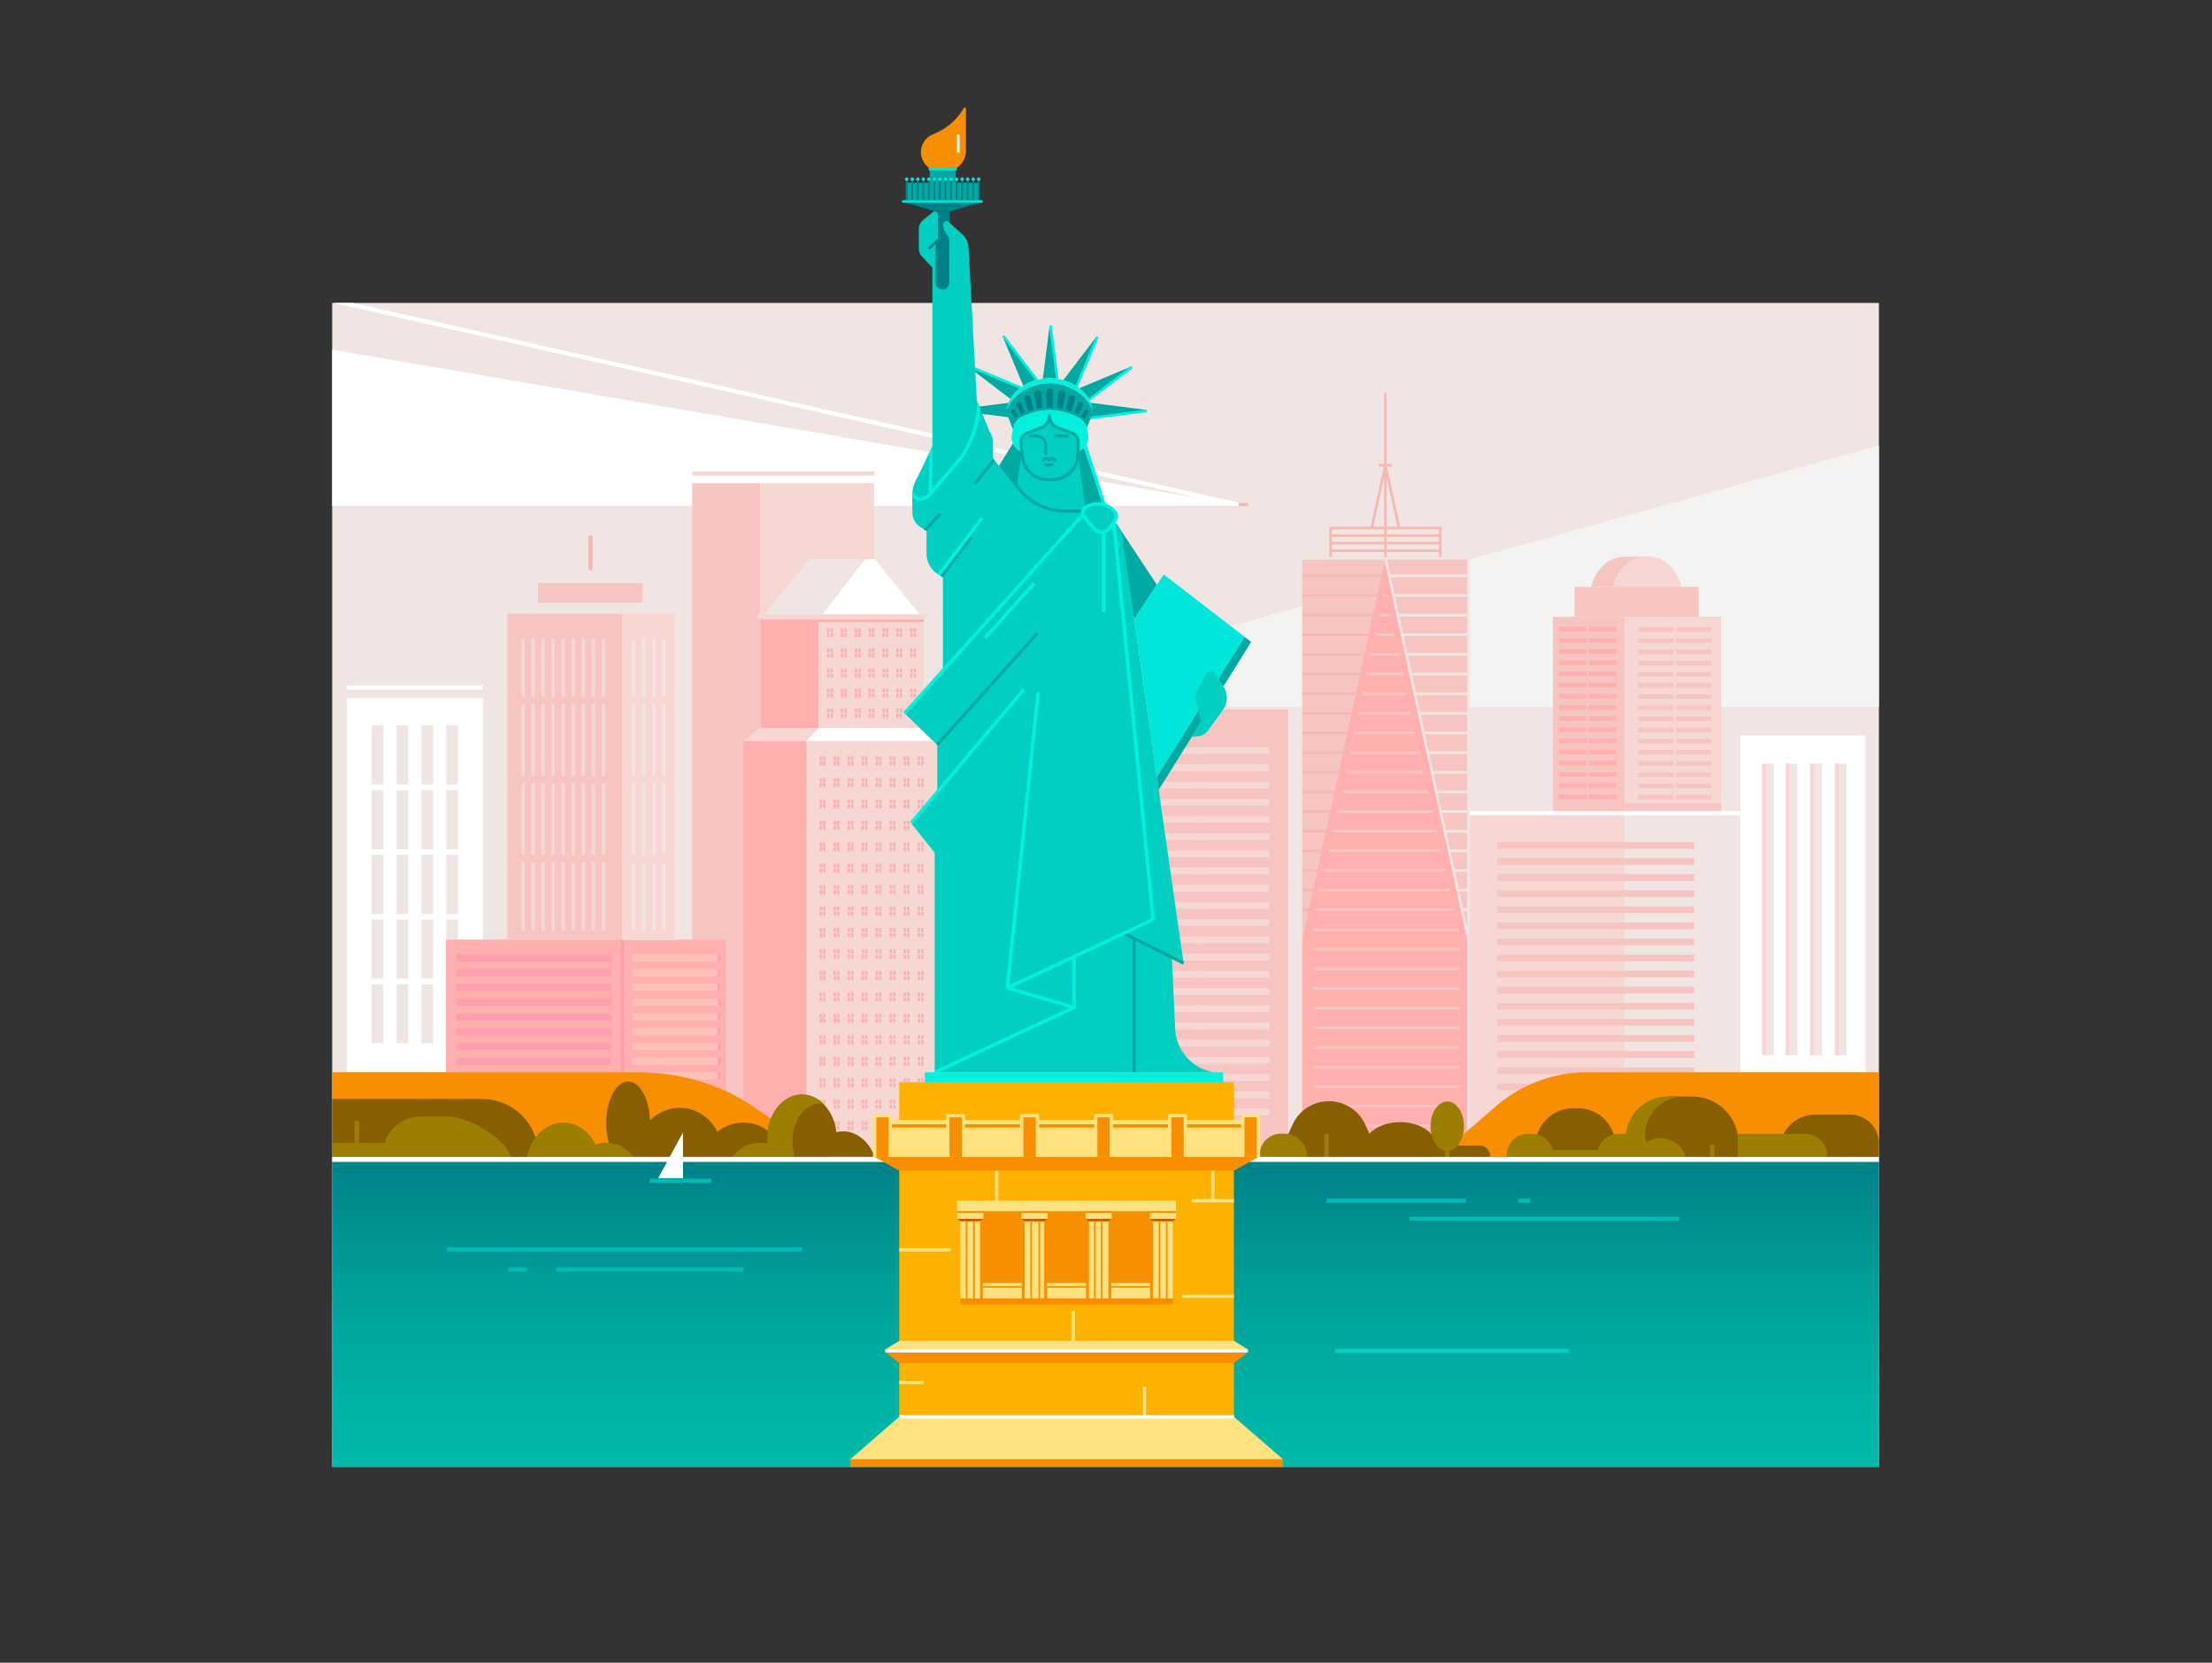 <svg id="Слой_1" data-name="Слой 1" xmlns="http://www.w3.org/2000/svg" xmlns:xlink="http://www.w3.org/1999/xlink" viewBox="0 0 2660 2000"><rect x="0" y="0" width="2660" height="2000" fill="#333333" stroke="none"/><defs><style>.cls-1{fill:#f1e5e4;}.cls-2{fill:#f4f3f2;}.cls-3{fill:#fff;}.cls-4{fill:#f5b9b3;}.cls-5{fill:#f7c5c1;}.cls-6{fill:#f6d7d4;}.cls-7{fill:#ffafae;}.cls-8{fill:none;stroke:#fff;stroke-miterlimit:10;stroke-width:5px;}.cls-9{fill:#ffc0ba;}.cls-10{fill:#ff9fae;}.cls-11{fill:#f78f00;}.cls-12{fill:#875e00;}.cls-13{fill:#9c7f00;}.cls-14{fill:url(#Безымянный_градиент_34);}.cls-15{fill:#00bbb4;}.cls-16{fill:#00cfc2;}.cls-17{fill:#ffb100;}.cls-18{fill:#ffe17f;}.cls-19{fill:#c45900;}.cls-20{fill:#00aaa3;}.cls-21{fill:#008187;}.cls-22{fill:#00e5da;}.cls-23{fill:#00f1dd;}.cls-24{fill:#00e6da;}</style><linearGradient id="Безымянный_градиент_34" x1="1329.45" y1="1394.5" x2="1329.45" y2="1785.94" gradientUnits="userSpaceOnUse"><stop offset="0" stop-color="#008187"/><stop offset="0.4" stop-color="#00a099"/><stop offset="0.76" stop-color="#00b4a6"/><stop offset="1" stop-color="#0ba"/></linearGradient></defs><rect id="Background" class="cls-1" x="399.45" y="364.39" width="1860" height="1400"/><g id="Plane"><polygon class="cls-2" points="2259.45 850.3 1131.48 850.3 2259.45 535.72 2259.45 850.3"/><polygon class="cls-3" points="1495.12 605.89 1494.58 608.33 399.45 608.33 399.45 420.55 1447.16 600.2 401.39 364.39 424.12 364.39 1495.12 605.89"/><rect class="cls-4" x="1489.67" y="604.82" width="11.19" height="4"/></g><g id="Buildings"><rect class="cls-5" x="1334.68" y="853.32" width="214.43" height="538.27"/><rect class="cls-6" x="1356.87" y="898.88" width="169.41" height="8.07"/><rect class="cls-6" x="1438.41" y="898.88" width="6.34" height="8.07"/><rect class="cls-6" x="1356.87" y="919.58" width="169.41" height="8.07"/><rect class="cls-6" x="1438.41" y="919.58" width="6.34" height="8.07"/><rect class="cls-6" x="1356.87" y="940.27" width="169.41" height="8.07"/><rect class="cls-6" x="1438.41" y="940.27" width="6.34" height="8.07"/><rect class="cls-6" x="1356.87" y="960.97" width="169.41" height="8.07"/><rect class="cls-6" x="1438.41" y="960.97" width="6.34" height="8.07"/><rect class="cls-6" x="1356.87" y="981.67" width="169.41" height="8.07"/><rect class="cls-6" x="1438.41" y="981.67" width="6.34" height="8.07"/><rect class="cls-6" x="1356.87" y="1002.36" width="169.41" height="8.07"/><rect class="cls-6" x="1438.41" y="1002.36" width="6.34" height="8.07"/><rect class="cls-6" x="1356.87" y="1023.06" width="169.41" height="8.07"/><rect class="cls-6" x="1438.41" y="1023.06" width="6.34" height="8.07"/><rect class="cls-6" x="1356.87" y="1043.75" width="169.41" height="8.07"/><rect class="cls-6" x="1438.41" y="1043.75" width="6.34" height="8.07"/><rect class="cls-6" x="1356.87" y="1064.45" width="169.41" height="8.07"/><rect class="cls-6" x="1438.41" y="1064.45" width="6.34" height="8.07"/><rect class="cls-6" x="1356.87" y="1085.15" width="169.41" height="8.07"/><rect class="cls-6" x="1438.41" y="1085.15" width="6.34" height="8.07"/><rect class="cls-6" x="1356.87" y="1105.84" width="169.41" height="8.07"/><rect class="cls-6" x="1438.41" y="1105.84" width="6.34" height="8.07"/><rect class="cls-6" x="1356.87" y="1126.54" width="169.41" height="8.07"/><rect class="cls-6" x="1438.41" y="1126.54" width="6.34" height="8.07"/><rect class="cls-6" x="1356.87" y="1147.23" width="169.41" height="8.07"/><rect class="cls-6" x="1438.41" y="1147.23" width="6.34" height="8.07"/><rect class="cls-6" x="1356.87" y="1167.93" width="169.41" height="8.07"/><rect class="cls-6" x="1438.41" y="1167.93" width="6.34" height="8.07"/><rect class="cls-6" x="1357.51" y="1188.62" width="169.41" height="8.07"/><rect class="cls-6" x="1439.04" y="1188.62" width="6.34" height="8.07"/><rect class="cls-6" x="1357.51" y="1209.32" width="169.41" height="8.07"/><rect class="cls-6" x="1439.04" y="1209.32" width="6.34" height="8.07"/><rect class="cls-6" x="1357.51" y="1230.02" width="169.41" height="8.07"/><rect class="cls-6" x="1439.04" y="1230.02" width="6.34" height="8.07"/><rect class="cls-6" x="1357.51" y="1250.71" width="169.41" height="8.07"/><rect class="cls-6" x="1439.04" y="1250.71" width="6.34" height="8.07"/><rect class="cls-6" x="1357.51" y="1271.41" width="169.41" height="8.07"/><rect class="cls-6" x="1439.04" y="1271.41" width="6.34" height="8.07"/><rect class="cls-6" x="1357.51" y="1292.1" width="169.41" height="8.07"/><rect class="cls-6" x="1439.04" y="1292.1" width="6.34" height="8.07"/><rect class="cls-6" x="1357.51" y="1312.8" width="169.41" height="8.07"/><rect class="cls-6" x="1439.04" y="1312.8" width="6.34" height="8.07"/><rect class="cls-6" x="1357.51" y="1333.5" width="169.41" height="8.07"/><rect class="cls-6" x="1439.04" y="1333.5" width="6.34" height="8.07"/><rect class="cls-5" x="1867.43" y="741.94" width="202.16" height="234.78"/><path class="cls-5" d="M2021.58,705.92H1913.75c4.31-20.83,20.43-36.3,39.66-36.3h28.5C2001.15,669.62,2017.27,685.09,2021.58,705.92Z"/><path class="cls-6" d="M2021.58,705.92h-81.82c4.31-20.83,20.43-36.3,39.67-36.3h2.48C2001.15,669.62,2017.27,685.09,2021.58,705.92Z"/><rect class="cls-5" x="1893.38" y="705.92" width="149.38" height="36.02"/><rect class="cls-6" x="1953.72" y="741.94" width="115.87" height="234.78"/><rect class="cls-5" x="1953.72" y="966.32" width="115.87" height="10.4"/><rect class="cls-7" x="1874.43" y="753.97" width="33.4" height="5.61"/><rect class="cls-7" x="1910.43" y="753.97" width="33.39" height="5.61"/><rect class="cls-7" x="1874.43" y="767.4" width="33.4" height="5.61"/><rect class="cls-7" x="1910.43" y="767.4" width="33.39" height="5.61"/><rect class="cls-7" x="1874.43" y="780.84" width="33.4" height="5.61"/><rect class="cls-7" x="1910.43" y="780.84" width="33.39" height="5.61"/><rect class="cls-7" x="1874.43" y="794.28" width="33.4" height="5.61"/><rect class="cls-7" x="1910.43" y="794.28" width="33.39" height="5.61"/><rect class="cls-7" x="1874.43" y="807.71" width="33.4" height="5.61"/><rect class="cls-7" x="1910.43" y="807.71" width="33.39" height="5.61"/><rect class="cls-7" x="1874.43" y="821.15" width="33.4" height="5.61"/><rect class="cls-7" x="1910.43" y="821.15" width="33.39" height="5.61"/><rect class="cls-7" x="1874.43" y="834.59" width="33.4" height="5.6"/><rect class="cls-7" x="1910.43" y="834.59" width="33.39" height="5.6"/><rect class="cls-7" x="1874.43" y="848.02" width="33.4" height="5.61"/><rect class="cls-7" x="1910.43" y="848.02" width="33.39" height="5.61"/><rect class="cls-7" x="1874.43" y="861.46" width="33.4" height="5.61"/><rect class="cls-7" x="1910.43" y="861.46" width="33.39" height="5.61"/><rect class="cls-7" x="1874.43" y="874.89" width="33.4" height="5.61"/><rect class="cls-7" x="1910.43" y="874.89" width="33.39" height="5.61"/><rect class="cls-7" x="1874.43" y="888.33" width="33.4" height="5.61"/><rect class="cls-7" x="1910.43" y="888.33" width="33.39" height="5.61"/><rect class="cls-7" x="1874.43" y="901.77" width="33.4" height="5.61"/><rect class="cls-7" x="1910.43" y="901.77" width="33.39" height="5.61"/><rect class="cls-7" x="1874.43" y="915.2" width="33.4" height="5.61"/><rect class="cls-7" x="1910.43" y="915.2" width="33.39" height="5.61"/><rect class="cls-7" x="1874.43" y="928.64" width="33.4" height="5.61"/><rect class="cls-7" x="1910.43" y="928.64" width="33.39" height="5.61"/><rect class="cls-7" x="1874.43" y="942.08" width="33.4" height="5.61"/><rect class="cls-7" x="1910.43" y="942.08" width="33.39" height="5.61"/><rect class="cls-7" x="1874.43" y="955.51" width="33.4" height="5.61"/><rect class="cls-7" x="1910.43" y="955.51" width="33.39" height="5.61"/><rect class="cls-5" x="2015.57" y="875.29" width="42.43" height="5.61"/><rect class="cls-5" x="2015.57" y="848.42" width="42.43" height="5.61"/><rect class="cls-5" x="2015.57" y="929.04" width="42.43" height="5.61"/><rect class="cls-5" x="2015.57" y="861.86" width="42.43" height="5.61"/><rect class="cls-5" x="2015.57" y="808.11" width="42.43" height="5.61"/><rect class="cls-5" x="2015.57" y="902.17" width="42.43" height="5.61"/><rect class="cls-5" x="2015.57" y="794.68" width="42.43" height="5.6"/><rect class="cls-5" x="2015.57" y="942.48" width="42.43" height="5.61"/><rect class="cls-5" x="2015.57" y="754.37" width="42.43" height="5.6"/><rect class="cls-5" x="2015.57" y="834.98" width="42.43" height="5.61"/><rect class="cls-5" x="2015.57" y="915.6" width="42.43" height="5.61"/><rect class="cls-5" x="2015.57" y="821.55" width="42.43" height="5.61"/><rect class="cls-5" x="2015.57" y="767.8" width="42.43" height="5.61"/><rect class="cls-5" x="2015.57" y="955.91" width="42.43" height="5.61"/><rect class="cls-5" x="2015.57" y="781.24" width="42.43" height="5.61"/><rect class="cls-5" x="2015.57" y="888.73" width="42.43" height="5.61"/><rect class="cls-5" x="1969.85" y="861.86" width="42.42" height="5.61"/><rect class="cls-5" x="1969.85" y="848.42" width="42.42" height="5.61"/><rect class="cls-5" x="1969.85" y="929.04" width="42.42" height="5.61"/><rect class="cls-5" x="1969.85" y="955.91" width="42.42" height="5.61"/><rect class="cls-5" x="1969.85" y="888.73" width="42.42" height="5.61"/><rect class="cls-5" x="1969.85" y="915.6" width="42.42" height="5.61"/><rect class="cls-5" x="1969.85" y="902.17" width="42.42" height="5.61"/><rect class="cls-5" x="1969.85" y="875.29" width="42.42" height="5.61"/><rect class="cls-5" x="1969.85" y="942.48" width="42.42" height="5.61"/><rect class="cls-5" x="1969.85" y="794.68" width="42.42" height="5.6"/><rect class="cls-5" x="1969.85" y="808.11" width="42.42" height="5.61"/><rect class="cls-5" x="1969.85" y="767.8" width="42.42" height="5.61"/><rect class="cls-5" x="1969.85" y="781.24" width="42.42" height="5.61"/><rect class="cls-5" x="1969.85" y="754.37" width="42.42" height="5.6"/><rect class="cls-5" x="1969.85" y="834.98" width="42.42" height="5.61"/><rect class="cls-5" x="1969.85" y="821.55" width="42.42" height="5.61"/><rect class="cls-6" x="1765.96" y="975.59" width="187.76" height="416"/><rect class="cls-1" x="1953.72" y="975.59" width="139" height="416"/><rect class="cls-5" x="1800.46" y="1051.55" width="237.02" height="8.07"/><rect class="cls-5" x="1800.46" y="1225.62" width="237.02" height="8.08"/><rect class="cls-5" x="1800.46" y="1109.57" width="237.02" height="8.08"/><rect class="cls-5" x="1800.46" y="1070.89" width="237.02" height="8.07"/><rect class="cls-5" x="1800.46" y="1206.28" width="237.02" height="8.08"/><rect class="cls-5" x="1800.46" y="1128.92" width="237.02" height="8.07"/><rect class="cls-5" x="1800.46" y="1032.21" width="237.02" height="8.07"/><rect class="cls-5" x="1800.46" y="1090.23" width="237.02" height="8.08"/><rect class="cls-5" x="1800.46" y="1264.31" width="237.02" height="8.07"/><rect class="cls-5" x="1800.46" y="1244.97" width="237.02" height="8.07"/><rect class="cls-5" x="1800.46" y="1303.31" width="237.02" height="8.07"/><rect class="cls-5" x="1800.46" y="1283.97" width="237.02" height="8.07"/><rect class="cls-5" x="1800.46" y="1186.94" width="237.02" height="8.08"/><rect class="cls-5" x="1800.46" y="1012.87" width="237.02" height="8.07"/><rect class="cls-5" x="1800.46" y="1167.6" width="237.02" height="8.07"/><rect class="cls-5" x="1800.46" y="1148.26" width="237.02" height="8.07"/><rect class="cls-3" x="1765.96" y="975.59" width="326.8" height="5"/><rect class="cls-5" x="832.42" y="581.18" width="81.95" height="755.39"/><rect class="cls-6" x="914.37" y="581.18" width="136.76" height="755.39"/><rect class="cls-6" x="832.42" y="567.04" width="219.21" height="5"/><rect class="cls-7" x="893.69" y="891.35" width="76.06" height="500.23"/><rect class="cls-6" x="969.75" y="891.35" width="156.22" height="500.23"/><polygon class="cls-6" points="984.52 875.56 914.37 875.56 893.69 891.35 969.75 891.35 984.52 875.56"/><polygon class="cls-3" points="1110.71 875.56 984.52 875.56 969.75 891.35 1125.79 891.02 1110.71 875.56"/><rect class="cls-7" x="914.37" y="745.11" width="70.15" height="130.45"/><rect class="cls-6" x="984.52" y="745.11" width="126.19" height="130.45"/><polygon class="cls-1" points="984.52 745.11 914.37 745.11 973.43 672.46 1040.55 672.46 984.52 745.11"/><polygon class="cls-3" points="984.52 745.11 1040.31 672.64 1051.84 672.64 1110.71 745.11 984.52 745.11"/><rect class="cls-7" x="994.64" y="755.69" width="2.83" height="4.78"/><rect class="cls-7" x="998.89" y="755.69" width="2.83" height="4.78"/><rect class="cls-7" x="994.64" y="761.71" width="2.83" height="4.78"/><rect class="cls-7" x="998.89" y="761.71" width="2.83" height="4.78"/><rect class="cls-7" x="1027.91" y="755.69" width="2.83" height="4.78"/><rect class="cls-7" x="1032.16" y="755.69" width="2.83" height="4.78"/><rect class="cls-7" x="1027.91" y="761.71" width="2.83" height="4.78"/><rect class="cls-7" x="1032.16" y="761.71" width="2.83" height="4.78"/><rect class="cls-7" x="1061.18" y="755.69" width="2.83" height="4.78"/><rect class="cls-7" x="1065.43" y="755.69" width="2.83" height="4.78"/><rect class="cls-7" x="1061.18" y="761.71" width="2.83" height="4.78"/><rect class="cls-7" x="1065.43" y="761.71" width="2.83" height="4.78"/><rect class="cls-7" x="1094.46" y="755.69" width="2.83" height="4.78"/><rect class="cls-7" x="1098.7" y="755.69" width="2.83" height="4.78"/><rect class="cls-7" x="1094.46" y="761.71" width="2.83" height="4.78"/><rect class="cls-7" x="1098.7" y="761.71" width="2.83" height="4.78"/><rect class="cls-7" x="1077.82" y="755.69" width="2.83" height="4.78"/><rect class="cls-7" x="1082.07" y="755.69" width="2.83" height="4.78"/><rect class="cls-7" x="1077.82" y="761.71" width="2.83" height="4.78"/><rect class="cls-7" x="1082.07" y="761.71" width="2.83" height="4.78"/><rect class="cls-7" x="1044.55" y="755.69" width="2.83" height="4.78"/><rect class="cls-7" x="1048.8" y="755.69" width="2.83" height="4.78"/><rect class="cls-7" x="1044.55" y="761.71" width="2.83" height="4.78"/><rect class="cls-7" x="1048.8" y="761.71" width="2.83" height="4.78"/><rect class="cls-7" x="1011.28" y="755.69" width="2.83" height="4.78"/><rect class="cls-7" x="1015.53" y="755.69" width="2.83" height="4.78"/><rect class="cls-7" x="1011.28" y="761.71" width="2.83" height="4.78"/><rect class="cls-7" x="1015.53" y="761.71" width="2.83" height="4.78"/><rect class="cls-7" x="994.64" y="779.89" width="2.83" height="4.78"/><rect class="cls-7" x="998.89" y="779.89" width="2.83" height="4.78"/><rect class="cls-7" x="994.64" y="785.9" width="2.83" height="4.78"/><rect class="cls-7" x="998.89" y="785.9" width="2.83" height="4.78"/><rect class="cls-7" x="1027.91" y="779.89" width="2.83" height="4.78"/><rect class="cls-7" x="1032.16" y="779.89" width="2.83" height="4.78"/><rect class="cls-7" x="1027.91" y="785.9" width="2.83" height="4.78"/><rect class="cls-7" x="1032.16" y="785.9" width="2.83" height="4.78"/><rect class="cls-7" x="1061.18" y="779.89" width="2.83" height="4.78"/><rect class="cls-7" x="1065.43" y="779.89" width="2.83" height="4.78"/><rect class="cls-7" x="1061.18" y="785.9" width="2.83" height="4.78"/><rect class="cls-7" x="1065.43" y="785.9" width="2.83" height="4.78"/><rect class="cls-7" x="1094.46" y="779.89" width="2.83" height="4.78"/><rect class="cls-7" x="1098.7" y="779.89" width="2.83" height="4.78"/><rect class="cls-7" x="1094.46" y="785.9" width="2.83" height="4.78"/><rect class="cls-7" x="1098.7" y="785.9" width="2.83" height="4.78"/><rect class="cls-7" x="1077.82" y="779.89" width="2.83" height="4.78"/><rect class="cls-7" x="1082.07" y="779.89" width="2.83" height="4.78"/><rect class="cls-7" x="1077.82" y="785.9" width="2.83" height="4.78"/><rect class="cls-7" x="1082.07" y="785.9" width="2.83" height="4.78"/><rect class="cls-7" x="1044.55" y="779.89" width="2.83" height="4.78"/><rect class="cls-7" x="1048.8" y="779.89" width="2.83" height="4.78"/><rect class="cls-7" x="1044.55" y="785.9" width="2.83" height="4.78"/><rect class="cls-7" x="1048.8" y="785.9" width="2.83" height="4.78"/><rect class="cls-7" x="1011.28" y="779.89" width="2.83" height="4.78"/><rect class="cls-7" x="1015.53" y="779.89" width="2.83" height="4.78"/><rect class="cls-7" x="1011.28" y="785.9" width="2.83" height="4.78"/><rect class="cls-7" x="1015.53" y="785.9" width="2.83" height="4.78"/><rect class="cls-7" x="994.64" y="804.08" width="2.83" height="4.78"/><rect class="cls-7" x="998.89" y="804.08" width="2.83" height="4.78"/><rect class="cls-7" x="994.64" y="810.1" width="2.83" height="4.78"/><rect class="cls-7" x="998.89" y="810.1" width="2.83" height="4.78"/><rect class="cls-7" x="1027.91" y="804.08" width="2.83" height="4.78"/><rect class="cls-7" x="1032.16" y="804.08" width="2.83" height="4.78"/><rect class="cls-7" x="1027.91" y="810.1" width="2.83" height="4.78"/><rect class="cls-7" x="1032.16" y="810.1" width="2.83" height="4.78"/><rect class="cls-7" x="1061.18" y="804.08" width="2.83" height="4.78"/><rect class="cls-7" x="1065.43" y="804.08" width="2.83" height="4.78"/><rect class="cls-7" x="1061.18" y="810.1" width="2.83" height="4.78"/><rect class="cls-7" x="1065.43" y="810.1" width="2.83" height="4.78"/><rect class="cls-7" x="1094.46" y="804.08" width="2.83" height="4.78"/><rect class="cls-7" x="1098.7" y="804.08" width="2.83" height="4.78"/><rect class="cls-7" x="1094.46" y="810.1" width="2.83" height="4.78"/><rect class="cls-7" x="1098.7" y="810.1" width="2.83" height="4.78"/><rect class="cls-7" x="1077.82" y="804.08" width="2.83" height="4.78"/><rect class="cls-7" x="1082.07" y="804.08" width="2.83" height="4.78"/><rect class="cls-7" x="1077.82" y="810.1" width="2.83" height="4.78"/><rect class="cls-7" x="1082.07" y="810.1" width="2.83" height="4.78"/><rect class="cls-7" x="1044.55" y="804.08" width="2.83" height="4.78"/><rect class="cls-7" x="1048.8" y="804.08" width="2.83" height="4.78"/><rect class="cls-7" x="1044.55" y="810.1" width="2.83" height="4.78"/><rect class="cls-7" x="1048.8" y="810.1" width="2.83" height="4.78"/><rect class="cls-7" x="1011.28" y="804.08" width="2.83" height="4.78"/><rect class="cls-7" x="1015.53" y="804.08" width="2.83" height="4.78"/><rect class="cls-7" x="1011.28" y="810.1" width="2.83" height="4.78"/><rect class="cls-7" x="1015.53" y="810.1" width="2.83" height="4.78"/><rect class="cls-7" x="994.64" y="828.28" width="2.83" height="4.78"/><rect class="cls-7" x="998.89" y="828.28" width="2.83" height="4.78"/><rect class="cls-7" x="994.64" y="834.3" width="2.83" height="4.78"/><rect class="cls-7" x="998.89" y="834.3" width="2.83" height="4.78"/><rect class="cls-7" x="1027.91" y="828.28" width="2.83" height="4.78"/><rect class="cls-7" x="1032.16" y="828.28" width="2.83" height="4.78"/><rect class="cls-7" x="1027.91" y="834.3" width="2.83" height="4.78"/><rect class="cls-7" x="1032.16" y="834.3" width="2.83" height="4.78"/><rect class="cls-7" x="1061.18" y="828.28" width="2.83" height="4.78"/><rect class="cls-7" x="1065.43" y="828.28" width="2.83" height="4.78"/><rect class="cls-7" x="1061.18" y="834.3" width="2.83" height="4.78"/><rect class="cls-7" x="1065.43" y="834.3" width="2.83" height="4.78"/><rect class="cls-7" x="1094.46" y="828.28" width="2.83" height="4.78"/><rect class="cls-7" x="1098.7" y="828.28" width="2.83" height="4.78"/><rect class="cls-7" x="1094.46" y="834.3" width="2.83" height="4.78"/><rect class="cls-7" x="1098.7" y="834.3" width="2.83" height="4.78"/><rect class="cls-7" x="1077.82" y="828.28" width="2.83" height="4.78"/><rect class="cls-7" x="1082.07" y="828.28" width="2.83" height="4.78"/><rect class="cls-7" x="1077.82" y="834.3" width="2.83" height="4.78"/><rect class="cls-7" x="1082.07" y="834.3" width="2.83" height="4.78"/><rect class="cls-7" x="1044.55" y="828.28" width="2.83" height="4.78"/><rect class="cls-7" x="1048.8" y="828.28" width="2.83" height="4.78"/><rect class="cls-7" x="1044.55" y="834.3" width="2.83" height="4.78"/><rect class="cls-7" x="1048.8" y="834.3" width="2.83" height="4.78"/><rect class="cls-7" x="1011.28" y="828.28" width="2.83" height="4.78"/><rect class="cls-7" x="1015.53" y="828.28" width="2.83" height="4.78"/><rect class="cls-7" x="1011.28" y="834.3" width="2.83" height="4.78"/><rect class="cls-7" x="1015.53" y="834.3" width="2.83" height="4.78"/><rect class="cls-7" x="994.64" y="852.48" width="2.83" height="4.78"/><rect class="cls-7" x="998.89" y="852.48" width="2.83" height="4.78"/><rect class="cls-7" x="994.64" y="858.5" width="2.83" height="4.78"/><rect class="cls-7" x="998.89" y="858.5" width="2.83" height="4.78"/><rect class="cls-7" x="1027.91" y="852.48" width="2.83" height="4.78"/><rect class="cls-7" x="1032.16" y="852.48" width="2.83" height="4.78"/><rect class="cls-7" x="1027.91" y="858.5" width="2.83" height="4.78"/><rect class="cls-7" x="1032.16" y="858.5" width="2.83" height="4.78"/><rect class="cls-7" x="1061.18" y="852.48" width="2.83" height="4.78"/><rect class="cls-7" x="1065.43" y="852.48" width="2.83" height="4.78"/><rect class="cls-7" x="1061.18" y="858.5" width="2.83" height="4.78"/><rect class="cls-7" x="1065.43" y="858.5" width="2.83" height="4.78"/><rect class="cls-7" x="1094.46" y="852.48" width="2.83" height="4.78"/><rect class="cls-7" x="1098.7" y="852.48" width="2.83" height="4.78"/><rect class="cls-7" x="1094.46" y="858.5" width="2.83" height="4.78"/><rect class="cls-7" x="1098.7" y="858.5" width="2.83" height="4.78"/><rect class="cls-7" x="1077.82" y="852.48" width="2.83" height="4.78"/><rect class="cls-7" x="1082.07" y="852.48" width="2.83" height="4.78"/><rect class="cls-7" x="1077.82" y="858.5" width="2.83" height="4.78"/><rect class="cls-7" x="1082.07" y="858.5" width="2.83" height="4.78"/><rect class="cls-7" x="1044.55" y="852.48" width="2.83" height="4.78"/><rect class="cls-7" x="1048.8" y="852.48" width="2.83" height="4.78"/><rect class="cls-7" x="1044.55" y="858.5" width="2.83" height="4.78"/><rect class="cls-7" x="1048.8" y="858.5" width="2.83" height="4.78"/><rect class="cls-7" x="1011.28" y="852.48" width="2.83" height="4.78"/><rect class="cls-7" x="1015.53" y="852.48" width="2.83" height="4.78"/><rect class="cls-7" x="1011.28" y="858.5" width="2.83" height="4.78"/><rect class="cls-7" x="1015.53" y="858.5" width="2.83" height="4.78"/><rect class="cls-7" x="1002.42" y="909.95" width="2.83" height="4.78"/><rect class="cls-7" x="1006.67" y="909.95" width="2.83" height="4.78"/><rect class="cls-7" x="1002.42" y="915.97" width="2.83" height="4.78"/><rect class="cls-7" x="1006.67" y="915.97" width="2.83" height="4.78"/><rect class="cls-7" x="985.57" y="909.95" width="2.83" height="4.78"/><rect class="cls-7" x="989.82" y="909.95" width="2.83" height="4.78"/><rect class="cls-7" x="985.57" y="915.97" width="2.83" height="4.78"/><rect class="cls-7" x="989.82" y="915.97" width="2.83" height="4.78"/><rect class="cls-7" x="1036.12" y="909.95" width="2.83" height="4.78"/><rect class="cls-7" x="1040.37" y="909.95" width="2.83" height="4.78"/><rect class="cls-7" x="1036.12" y="915.97" width="2.83" height="4.78"/><rect class="cls-7" x="1040.37" y="915.97" width="2.83" height="4.78"/><rect class="cls-7" x="1069.83" y="909.95" width="2.83" height="4.78"/><rect class="cls-7" x="1074.08" y="909.95" width="2.83" height="4.78"/><rect class="cls-7" x="1069.83" y="915.97" width="2.83" height="4.78"/><rect class="cls-7" x="1074.08" y="915.97" width="2.83" height="4.78"/><rect class="cls-7" x="1103.53" y="909.95" width="2.83" height="4.78"/><rect class="cls-7" x="1107.78" y="909.95" width="2.83" height="4.78"/><rect class="cls-7" x="1103.53" y="915.97" width="2.83" height="4.78"/><rect class="cls-7" x="1107.78" y="915.97" width="2.83" height="4.78"/><rect class="cls-7" x="1086.68" y="909.95" width="2.83" height="4.78"/><rect class="cls-7" x="1090.93" y="909.95" width="2.83" height="4.78"/><rect class="cls-7" x="1086.68" y="915.97" width="2.83" height="4.78"/><rect class="cls-7" x="1090.93" y="915.97" width="2.83" height="4.78"/><rect class="cls-7" x="1052.97" y="909.95" width="2.83" height="4.78"/><rect class="cls-7" x="1057.22" y="909.95" width="2.83" height="4.78"/><rect class="cls-7" x="1052.97" y="915.97" width="2.83" height="4.78"/><rect class="cls-7" x="1057.22" y="915.97" width="2.83" height="4.78"/><rect class="cls-7" x="1019.27" y="909.95" width="2.83" height="4.78"/><rect class="cls-7" x="1023.52" y="909.95" width="2.83" height="4.78"/><rect class="cls-7" x="1019.27" y="915.97" width="2.83" height="4.78"/><rect class="cls-7" x="1023.52" y="915.97" width="2.83" height="4.78"/><rect class="cls-7" x="1002.42" y="935.75" width="2.83" height="4.78"/><rect class="cls-7" x="1006.67" y="935.75" width="2.83" height="4.78"/><rect class="cls-7" x="1002.42" y="941.76" width="2.83" height="4.78"/><rect class="cls-7" x="1006.67" y="941.76" width="2.83" height="4.78"/><rect class="cls-7" x="985.57" y="935.75" width="2.83" height="4.78"/><rect class="cls-7" x="989.82" y="935.75" width="2.83" height="4.78"/><rect class="cls-7" x="985.57" y="941.76" width="2.83" height="4.78"/><rect class="cls-7" x="989.82" y="941.76" width="2.83" height="4.78"/><rect class="cls-7" x="1036.12" y="935.75" width="2.83" height="4.78"/><rect class="cls-7" x="1040.37" y="935.75" width="2.83" height="4.78"/><rect class="cls-7" x="1036.12" y="941.76" width="2.83" height="4.78"/><rect class="cls-7" x="1040.37" y="941.76" width="2.83" height="4.78"/><rect class="cls-7" x="1069.83" y="935.75" width="2.83" height="4.78"/><rect class="cls-7" x="1074.08" y="935.75" width="2.83" height="4.78"/><rect class="cls-7" x="1069.83" y="941.76" width="2.83" height="4.78"/><rect class="cls-7" x="1074.08" y="941.76" width="2.83" height="4.78"/><rect class="cls-7" x="1103.53" y="935.75" width="2.83" height="4.78"/><rect class="cls-7" x="1107.78" y="935.75" width="2.83" height="4.78"/><rect class="cls-7" x="1103.53" y="941.76" width="2.83" height="4.78"/><rect class="cls-7" x="1107.78" y="941.76" width="2.83" height="4.78"/><rect class="cls-7" x="1086.68" y="935.75" width="2.83" height="4.78"/><rect class="cls-7" x="1090.93" y="935.75" width="2.83" height="4.78"/><rect class="cls-7" x="1086.68" y="941.76" width="2.83" height="4.78"/><rect class="cls-7" x="1090.93" y="941.76" width="2.83" height="4.78"/><rect class="cls-7" x="1052.97" y="935.75" width="2.83" height="4.78"/><rect class="cls-7" x="1057.22" y="935.75" width="2.83" height="4.78"/><rect class="cls-7" x="1052.97" y="941.76" width="2.83" height="4.78"/><rect class="cls-7" x="1057.22" y="941.76" width="2.83" height="4.78"/><rect class="cls-7" x="1019.27" y="935.75" width="2.83" height="4.78"/><rect class="cls-7" x="1023.52" y="935.75" width="2.83" height="4.78"/><rect class="cls-7" x="1019.27" y="941.76" width="2.83" height="4.78"/><rect class="cls-7" x="1023.52" y="941.76" width="2.83" height="4.78"/><rect class="cls-7" x="1002.42" y="961.54" width="2.83" height="4.78"/><rect class="cls-7" x="1006.67" y="961.54" width="2.83" height="4.78"/><rect class="cls-7" x="1002.42" y="967.56" width="2.83" height="4.78"/><rect class="cls-7" x="1006.67" y="967.56" width="2.83" height="4.78"/><rect class="cls-7" x="985.57" y="961.54" width="2.83" height="4.78"/><rect class="cls-7" x="989.82" y="961.54" width="2.83" height="4.78"/><rect class="cls-7" x="985.57" y="967.56" width="2.83" height="4.78"/><rect class="cls-7" x="989.82" y="967.56" width="2.83" height="4.78"/><rect class="cls-7" x="1036.12" y="961.54" width="2.83" height="4.78"/><rect class="cls-7" x="1040.37" y="961.54" width="2.83" height="4.78"/><rect class="cls-7" x="1036.12" y="967.56" width="2.83" height="4.78"/><rect class="cls-7" x="1040.37" y="967.56" width="2.83" height="4.78"/><rect class="cls-7" x="1069.83" y="961.54" width="2.83" height="4.78"/><rect class="cls-7" x="1074.08" y="961.54" width="2.83" height="4.78"/><rect class="cls-7" x="1069.83" y="967.56" width="2.83" height="4.78"/><rect class="cls-7" x="1074.08" y="967.56" width="2.83" height="4.78"/><rect class="cls-7" x="1103.53" y="961.54" width="2.83" height="4.78"/><rect class="cls-7" x="1107.78" y="961.54" width="2.83" height="4.78"/><rect class="cls-7" x="1103.53" y="967.56" width="2.83" height="4.78"/><rect class="cls-7" x="1107.78" y="967.56" width="2.83" height="4.78"/><rect class="cls-7" x="1086.68" y="961.54" width="2.83" height="4.78"/><rect class="cls-7" x="1090.93" y="961.54" width="2.83" height="4.78"/><rect class="cls-7" x="1086.68" y="967.56" width="2.83" height="4.78"/><rect class="cls-7" x="1090.93" y="967.56" width="2.83" height="4.78"/><rect class="cls-7" x="1052.97" y="961.54" width="2.83" height="4.78"/><rect class="cls-7" x="1057.22" y="961.54" width="2.83" height="4.78"/><rect class="cls-7" x="1052.97" y="967.56" width="2.83" height="4.78"/><rect class="cls-7" x="1057.22" y="967.56" width="2.83" height="4.78"/><rect class="cls-7" x="1019.27" y="961.54" width="2.83" height="4.78"/><rect class="cls-7" x="1023.52" y="961.54" width="2.83" height="4.78"/><rect class="cls-7" x="1019.27" y="967.56" width="2.83" height="4.78"/><rect class="cls-7" x="1023.52" y="967.56" width="2.83" height="4.78"/><rect class="cls-7" x="1002.42" y="987.34" width="2.83" height="4.78"/><rect class="cls-7" x="1006.67" y="987.34" width="2.83" height="4.78"/><rect class="cls-7" x="1002.42" y="993.36" width="2.83" height="4.78"/><rect class="cls-7" x="1006.67" y="993.36" width="2.83" height="4.78"/><rect class="cls-7" x="985.57" y="987.34" width="2.83" height="4.78"/><rect class="cls-7" x="989.82" y="987.34" width="2.83" height="4.78"/><rect class="cls-7" x="985.57" y="993.36" width="2.83" height="4.78"/><rect class="cls-7" x="989.82" y="993.36" width="2.83" height="4.78"/><rect class="cls-7" x="1036.12" y="987.34" width="2.83" height="4.78"/><rect class="cls-7" x="1040.37" y="987.34" width="2.83" height="4.78"/><rect class="cls-7" x="1036.12" y="993.36" width="2.83" height="4.78"/><rect class="cls-7" x="1040.37" y="993.36" width="2.83" height="4.78"/><rect class="cls-7" x="1069.83" y="987.34" width="2.83" height="4.78"/><rect class="cls-7" x="1074.08" y="987.34" width="2.83" height="4.78"/><rect class="cls-7" x="1069.83" y="993.36" width="2.83" height="4.78"/><rect class="cls-7" x="1074.08" y="993.36" width="2.83" height="4.78"/><rect class="cls-7" x="1103.53" y="987.34" width="2.83" height="4.78"/><rect class="cls-7" x="1107.78" y="987.34" width="2.83" height="4.78"/><rect class="cls-7" x="1103.53" y="993.36" width="2.83" height="4.78"/><rect class="cls-7" x="1107.78" y="993.36" width="2.83" height="4.78"/><rect class="cls-7" x="1086.68" y="987.34" width="2.83" height="4.78"/><rect class="cls-7" x="1090.93" y="987.34" width="2.83" height="4.78"/><rect class="cls-7" x="1086.68" y="993.36" width="2.83" height="4.78"/><rect class="cls-7" x="1090.93" y="993.36" width="2.83" height="4.78"/><rect class="cls-7" x="1052.97" y="987.34" width="2.83" height="4.78"/><rect class="cls-7" x="1057.22" y="987.34" width="2.83" height="4.78"/><rect class="cls-7" x="1052.97" y="993.36" width="2.83" height="4.78"/><rect class="cls-7" x="1057.22" y="993.36" width="2.83" height="4.78"/><rect class="cls-7" x="1019.27" y="987.34" width="2.83" height="4.78"/><rect class="cls-7" x="1023.52" y="987.34" width="2.83" height="4.78"/><rect class="cls-7" x="1019.27" y="993.36" width="2.83" height="4.78"/><rect class="cls-7" x="1023.52" y="993.36" width="2.83" height="4.78"/><rect class="cls-7" x="1002.42" y="1013.14" width="2.83" height="4.78"/><rect class="cls-7" x="1006.67" y="1013.14" width="2.83" height="4.78"/><rect class="cls-7" x="1002.42" y="1019.16" width="2.83" height="4.78"/><rect class="cls-7" x="1006.67" y="1019.16" width="2.83" height="4.78"/><rect class="cls-7" x="985.57" y="1013.14" width="2.83" height="4.78"/><rect class="cls-7" x="989.82" y="1013.14" width="2.83" height="4.78"/><rect class="cls-7" x="985.57" y="1019.16" width="2.83" height="4.78"/><rect class="cls-7" x="989.82" y="1019.16" width="2.83" height="4.78"/><rect class="cls-7" x="1036.12" y="1013.14" width="2.83" height="4.78"/><rect class="cls-7" x="1040.37" y="1013.14" width="2.83" height="4.78"/><rect class="cls-7" x="1036.12" y="1019.16" width="2.83" height="4.78"/><rect class="cls-7" x="1040.37" y="1019.16" width="2.83" height="4.78"/><rect class="cls-7" x="1069.83" y="1013.14" width="2.83" height="4.78"/><rect class="cls-7" x="1074.08" y="1013.14" width="2.83" height="4.78"/><rect class="cls-7" x="1069.83" y="1019.16" width="2.83" height="4.78"/><rect class="cls-7" x="1074.08" y="1019.16" width="2.83" height="4.78"/><rect class="cls-7" x="1103.53" y="1013.14" width="2.83" height="4.78"/><rect class="cls-7" x="1107.78" y="1013.14" width="2.83" height="4.78"/><rect class="cls-7" x="1103.53" y="1019.16" width="2.83" height="4.78"/><rect class="cls-7" x="1107.78" y="1019.16" width="2.83" height="4.78"/><rect class="cls-7" x="1086.68" y="1013.14" width="2.83" height="4.78"/><rect class="cls-7" x="1090.93" y="1013.14" width="2.83" height="4.78"/><rect class="cls-7" x="1086.68" y="1019.16" width="2.83" height="4.78"/><rect class="cls-7" x="1090.93" y="1019.16" width="2.83" height="4.78"/><rect class="cls-7" x="1052.97" y="1013.14" width="2.83" height="4.78"/><rect class="cls-7" x="1057.22" y="1013.14" width="2.83" height="4.78"/><rect class="cls-7" x="1052.97" y="1019.16" width="2.83" height="4.78"/><rect class="cls-7" x="1057.22" y="1019.16" width="2.83" height="4.78"/><rect class="cls-7" x="1019.27" y="1013.14" width="2.83" height="4.78"/><rect class="cls-7" x="1023.52" y="1013.14" width="2.83" height="4.78"/><rect class="cls-7" x="1019.27" y="1019.16" width="2.83" height="4.78"/><rect class="cls-7" x="1023.52" y="1019.16" width="2.83" height="4.78"/><rect class="cls-7" x="1002.42" y="1038.94" width="2.83" height="4.78"/><rect class="cls-7" x="1006.67" y="1038.94" width="2.83" height="4.78"/><rect class="cls-7" x="1002.42" y="1044.96" width="2.83" height="4.78"/><rect class="cls-7" x="1006.67" y="1044.96" width="2.83" height="4.78"/><rect class="cls-7" x="985.57" y="1038.94" width="2.83" height="4.78"/><rect class="cls-7" x="989.82" y="1038.94" width="2.83" height="4.78"/><rect class="cls-7" x="985.57" y="1044.96" width="2.83" height="4.78"/><rect class="cls-7" x="989.82" y="1044.96" width="2.83" height="4.78"/><rect class="cls-7" x="1036.12" y="1038.94" width="2.83" height="4.78"/><rect class="cls-7" x="1040.37" y="1038.94" width="2.83" height="4.78"/><rect class="cls-7" x="1036.12" y="1044.96" width="2.83" height="4.78"/><rect class="cls-7" x="1040.37" y="1044.96" width="2.83" height="4.78"/><rect class="cls-7" x="1069.83" y="1038.94" width="2.83" height="4.78"/><rect class="cls-7" x="1074.08" y="1038.94" width="2.83" height="4.78"/><rect class="cls-7" x="1069.83" y="1044.96" width="2.83" height="4.78"/><rect class="cls-7" x="1074.08" y="1044.96" width="2.83" height="4.78"/><rect class="cls-7" x="1103.53" y="1038.94" width="2.83" height="4.78"/><rect class="cls-7" x="1107.78" y="1038.94" width="2.83" height="4.78"/><rect class="cls-7" x="1103.53" y="1044.96" width="2.83" height="4.78"/><rect class="cls-7" x="1107.78" y="1044.96" width="2.83" height="4.78"/><rect class="cls-7" x="1086.68" y="1038.94" width="2.83" height="4.78"/><rect class="cls-7" x="1090.93" y="1038.94" width="2.83" height="4.78"/><rect class="cls-7" x="1086.68" y="1044.96" width="2.83" height="4.78"/><rect class="cls-7" x="1090.93" y="1044.96" width="2.83" height="4.78"/><rect class="cls-7" x="1052.97" y="1038.94" width="2.83" height="4.78"/><rect class="cls-7" x="1057.22" y="1038.94" width="2.83" height="4.78"/><rect class="cls-7" x="1052.97" y="1044.96" width="2.83" height="4.78"/><rect class="cls-7" x="1057.22" y="1044.96" width="2.83" height="4.78"/><rect class="cls-7" x="1019.27" y="1038.94" width="2.83" height="4.78"/><rect class="cls-7" x="1023.52" y="1038.94" width="2.83" height="4.78"/><rect class="cls-7" x="1019.27" y="1044.96" width="2.83" height="4.78"/><rect class="cls-7" x="1023.52" y="1044.96" width="2.83" height="4.78"/><rect class="cls-7" x="1002.42" y="1064.74" width="2.83" height="4.78"/><rect class="cls-7" x="1006.67" y="1064.74" width="2.83" height="4.78"/><rect class="cls-7" x="1002.42" y="1070.76" width="2.83" height="4.78"/><rect class="cls-7" x="1006.67" y="1070.76" width="2.83" height="4.78"/><rect class="cls-7" x="985.57" y="1064.74" width="2.83" height="4.78"/><rect class="cls-7" x="989.82" y="1064.74" width="2.83" height="4.78"/><rect class="cls-7" x="985.57" y="1070.76" width="2.83" height="4.78"/><rect class="cls-7" x="989.82" y="1070.76" width="2.83" height="4.78"/><rect class="cls-7" x="1036.12" y="1064.74" width="2.83" height="4.78"/><rect class="cls-7" x="1040.37" y="1064.74" width="2.83" height="4.78"/><rect class="cls-7" x="1036.12" y="1070.76" width="2.83" height="4.78"/><rect class="cls-7" x="1040.37" y="1070.76" width="2.83" height="4.78"/><rect class="cls-7" x="1069.83" y="1064.74" width="2.83" height="4.78"/><rect class="cls-7" x="1074.08" y="1064.74" width="2.83" height="4.78"/><rect class="cls-7" x="1069.83" y="1070.76" width="2.83" height="4.78"/><rect class="cls-7" x="1074.08" y="1070.76" width="2.83" height="4.78"/><rect class="cls-7" x="1103.53" y="1064.74" width="2.83" height="4.78"/><rect class="cls-7" x="1107.78" y="1064.74" width="2.83" height="4.78"/><rect class="cls-7" x="1103.53" y="1070.76" width="2.83" height="4.78"/><rect class="cls-7" x="1107.78" y="1070.76" width="2.83" height="4.78"/><rect class="cls-7" x="1086.68" y="1064.74" width="2.83" height="4.78"/><rect class="cls-7" x="1090.93" y="1064.74" width="2.83" height="4.78"/><rect class="cls-7" x="1086.68" y="1070.76" width="2.83" height="4.78"/><rect class="cls-7" x="1090.93" y="1070.76" width="2.83" height="4.78"/><rect class="cls-7" x="1052.97" y="1064.74" width="2.83" height="4.78"/><rect class="cls-7" x="1057.22" y="1064.74" width="2.83" height="4.78"/><rect class="cls-7" x="1052.97" y="1070.76" width="2.83" height="4.78"/><rect class="cls-7" x="1057.22" y="1070.76" width="2.83" height="4.78"/><rect class="cls-7" x="1019.27" y="1064.74" width="2.83" height="4.78"/><rect class="cls-7" x="1023.52" y="1064.74" width="2.83" height="4.78"/><rect class="cls-7" x="1019.27" y="1070.76" width="2.83" height="4.78"/><rect class="cls-7" x="1023.52" y="1070.76" width="2.83" height="4.78"/><rect class="cls-7" x="1002.42" y="1090.54" width="2.83" height="4.78"/><rect class="cls-7" x="1006.67" y="1090.54" width="2.83" height="4.78"/><rect class="cls-7" x="1002.42" y="1096.56" width="2.83" height="4.78"/><rect class="cls-7" x="1006.67" y="1096.56" width="2.83" height="4.78"/><rect class="cls-7" x="985.57" y="1090.54" width="2.83" height="4.78"/><rect class="cls-7" x="989.82" y="1090.54" width="2.83" height="4.78"/><rect class="cls-7" x="985.57" y="1096.56" width="2.83" height="4.78"/><rect class="cls-7" x="989.82" y="1096.56" width="2.83" height="4.78"/><rect class="cls-7" x="1036.12" y="1090.54" width="2.83" height="4.78"/><rect class="cls-7" x="1040.37" y="1090.54" width="2.83" height="4.78"/><rect class="cls-7" x="1036.12" y="1096.56" width="2.83" height="4.78"/><rect class="cls-7" x="1040.37" y="1096.56" width="2.83" height="4.78"/><rect class="cls-7" x="1069.83" y="1090.54" width="2.83" height="4.78"/><rect class="cls-7" x="1074.08" y="1090.54" width="2.83" height="4.78"/><rect class="cls-7" x="1069.83" y="1096.56" width="2.83" height="4.78"/><rect class="cls-7" x="1074.08" y="1096.56" width="2.83" height="4.78"/><rect class="cls-7" x="1103.53" y="1090.54" width="2.83" height="4.78"/><rect class="cls-7" x="1107.78" y="1090.54" width="2.83" height="4.78"/><rect class="cls-7" x="1103.53" y="1096.56" width="2.83" height="4.78"/><rect class="cls-7" x="1107.78" y="1096.56" width="2.83" height="4.78"/><rect class="cls-7" x="1086.68" y="1090.54" width="2.83" height="4.78"/><rect class="cls-7" x="1090.93" y="1090.54" width="2.83" height="4.78"/><rect class="cls-7" x="1086.68" y="1096.56" width="2.83" height="4.78"/><rect class="cls-7" x="1090.93" y="1096.56" width="2.83" height="4.78"/><rect class="cls-7" x="1052.97" y="1090.54" width="2.83" height="4.78"/><rect class="cls-7" x="1057.22" y="1090.54" width="2.83" height="4.78"/><rect class="cls-7" x="1052.97" y="1096.56" width="2.83" height="4.78"/><rect class="cls-7" x="1057.22" y="1096.56" width="2.83" height="4.78"/><rect class="cls-7" x="1019.27" y="1090.54" width="2.83" height="4.78"/><rect class="cls-7" x="1023.52" y="1090.54" width="2.83" height="4.78"/><rect class="cls-7" x="1019.27" y="1096.56" width="2.83" height="4.78"/><rect class="cls-7" x="1023.52" y="1096.56" width="2.83" height="4.78"/><rect class="cls-7" x="1002.42" y="1116.34" width="2.83" height="4.78"/><rect class="cls-7" x="1006.67" y="1116.34" width="2.83" height="4.78"/><rect class="cls-7" x="1002.42" y="1122.35" width="2.83" height="4.78"/><rect class="cls-7" x="1006.67" y="1122.35" width="2.83" height="4.78"/><rect class="cls-7" x="985.57" y="1116.34" width="2.83" height="4.78"/><rect class="cls-7" x="989.82" y="1116.34" width="2.83" height="4.78"/><rect class="cls-7" x="985.57" y="1122.35" width="2.83" height="4.78"/><rect class="cls-7" x="989.82" y="1122.35" width="2.83" height="4.78"/><rect class="cls-7" x="1036.12" y="1116.34" width="2.83" height="4.78"/><rect class="cls-7" x="1040.37" y="1116.34" width="2.83" height="4.78"/><rect class="cls-7" x="1036.12" y="1122.35" width="2.83" height="4.78"/><rect class="cls-7" x="1040.37" y="1122.35" width="2.83" height="4.78"/><rect class="cls-7" x="1069.83" y="1116.34" width="2.83" height="4.78"/><rect class="cls-7" x="1074.08" y="1116.34" width="2.83" height="4.78"/><rect class="cls-7" x="1069.83" y="1122.35" width="2.83" height="4.78"/><rect class="cls-7" x="1074.08" y="1122.35" width="2.83" height="4.78"/><rect class="cls-7" x="1103.53" y="1116.34" width="2.83" height="4.78"/><rect class="cls-7" x="1107.78" y="1116.34" width="2.83" height="4.78"/><rect class="cls-7" x="1103.53" y="1122.35" width="2.83" height="4.78"/><rect class="cls-7" x="1107.78" y="1122.35" width="2.83" height="4.78"/><rect class="cls-7" x="1086.68" y="1116.34" width="2.83" height="4.78"/><rect class="cls-7" x="1090.93" y="1116.34" width="2.83" height="4.78"/><rect class="cls-7" x="1086.68" y="1122.35" width="2.83" height="4.78"/><rect class="cls-7" x="1090.93" y="1122.35" width="2.83" height="4.78"/><rect class="cls-7" x="1052.97" y="1116.34" width="2.83" height="4.78"/><rect class="cls-7" x="1057.22" y="1116.34" width="2.83" height="4.78"/><rect class="cls-7" x="1052.97" y="1122.35" width="2.83" height="4.78"/><rect class="cls-7" x="1057.22" y="1122.35" width="2.83" height="4.78"/><rect class="cls-7" x="1019.27" y="1116.34" width="2.83" height="4.78"/><rect class="cls-7" x="1023.52" y="1116.34" width="2.83" height="4.78"/><rect class="cls-7" x="1019.27" y="1122.35" width="2.83" height="4.78"/><rect class="cls-7" x="1023.52" y="1122.35" width="2.83" height="4.78"/><rect class="cls-7" x="1002.42" y="1142.13" width="2.83" height="4.78"/><rect class="cls-7" x="1006.67" y="1142.13" width="2.83" height="4.78"/><rect class="cls-7" x="1002.42" y="1148.15" width="2.83" height="4.78"/><rect class="cls-7" x="1006.67" y="1148.15" width="2.83" height="4.78"/><rect class="cls-7" x="985.57" y="1142.13" width="2.83" height="4.78"/><rect class="cls-7" x="989.82" y="1142.13" width="2.83" height="4.78"/><rect class="cls-7" x="985.57" y="1148.15" width="2.83" height="4.78"/><rect class="cls-7" x="989.82" y="1148.15" width="2.83" height="4.78"/><rect class="cls-7" x="1036.12" y="1142.13" width="2.83" height="4.78"/><rect class="cls-7" x="1040.37" y="1142.13" width="2.83" height="4.78"/><rect class="cls-7" x="1036.12" y="1148.15" width="2.83" height="4.78"/><rect class="cls-7" x="1040.37" y="1148.15" width="2.83" height="4.78"/><rect class="cls-7" x="1069.83" y="1142.13" width="2.83" height="4.78"/><rect class="cls-7" x="1074.08" y="1142.13" width="2.83" height="4.78"/><rect class="cls-7" x="1069.83" y="1148.15" width="2.83" height="4.78"/><rect class="cls-7" x="1074.08" y="1148.15" width="2.83" height="4.78"/><rect class="cls-7" x="1103.53" y="1142.13" width="2.83" height="4.78"/><rect class="cls-7" x="1107.78" y="1142.13" width="2.83" height="4.78"/><rect class="cls-7" x="1103.53" y="1148.15" width="2.83" height="4.78"/><rect class="cls-7" x="1107.78" y="1148.15" width="2.83" height="4.78"/><rect class="cls-7" x="1086.68" y="1142.13" width="2.83" height="4.78"/><rect class="cls-7" x="1090.93" y="1142.13" width="2.83" height="4.78"/><rect class="cls-7" x="1086.68" y="1148.15" width="2.83" height="4.78"/><rect class="cls-7" x="1090.93" y="1148.15" width="2.83" height="4.78"/><rect class="cls-7" x="1052.97" y="1142.13" width="2.83" height="4.78"/><rect class="cls-7" x="1057.22" y="1142.13" width="2.83" height="4.78"/><rect class="cls-7" x="1052.97" y="1148.15" width="2.83" height="4.78"/><rect class="cls-7" x="1057.22" y="1148.15" width="2.83" height="4.78"/><rect class="cls-7" x="1019.27" y="1142.13" width="2.83" height="4.78"/><rect class="cls-7" x="1023.52" y="1142.13" width="2.83" height="4.78"/><rect class="cls-7" x="1019.27" y="1148.15" width="2.83" height="4.78"/><rect class="cls-7" x="1023.52" y="1148.15" width="2.83" height="4.78"/><rect class="cls-7" x="1002.42" y="1167.93" width="2.83" height="4.78"/><rect class="cls-7" x="1006.67" y="1167.93" width="2.83" height="4.78"/><rect class="cls-7" x="1002.42" y="1173.95" width="2.83" height="4.78"/><rect class="cls-7" x="1006.67" y="1173.95" width="2.83" height="4.78"/><rect class="cls-7" x="985.57" y="1167.93" width="2.83" height="4.78"/><rect class="cls-7" x="989.82" y="1167.93" width="2.83" height="4.78"/><rect class="cls-7" x="985.57" y="1173.95" width="2.83" height="4.78"/><rect class="cls-7" x="989.82" y="1173.95" width="2.83" height="4.78"/><rect class="cls-7" x="1036.12" y="1167.93" width="2.83" height="4.78"/><rect class="cls-7" x="1040.37" y="1167.93" width="2.83" height="4.78"/><rect class="cls-7" x="1036.12" y="1173.95" width="2.83" height="4.78"/><rect class="cls-7" x="1040.37" y="1173.95" width="2.83" height="4.78"/><rect class="cls-7" x="1069.83" y="1167.93" width="2.83" height="4.78"/><rect class="cls-7" x="1074.08" y="1167.93" width="2.83" height="4.78"/><rect class="cls-7" x="1069.83" y="1173.95" width="2.83" height="4.78"/><rect class="cls-7" x="1074.08" y="1173.95" width="2.83" height="4.78"/><rect class="cls-7" x="1103.53" y="1167.93" width="2.83" height="4.78"/><rect class="cls-7" x="1107.78" y="1167.93" width="2.83" height="4.78"/><rect class="cls-7" x="1103.53" y="1173.95" width="2.83" height="4.78"/><rect class="cls-7" x="1107.78" y="1173.95" width="2.83" height="4.78"/><rect class="cls-7" x="1086.68" y="1167.93" width="2.83" height="4.78"/><rect class="cls-7" x="1090.93" y="1167.93" width="2.83" height="4.78"/><rect class="cls-7" x="1086.68" y="1173.95" width="2.83" height="4.78"/><rect class="cls-7" x="1090.93" y="1173.95" width="2.83" height="4.78"/><rect class="cls-7" x="1052.97" y="1167.93" width="2.83" height="4.78"/><rect class="cls-7" x="1057.22" y="1167.93" width="2.83" height="4.78"/><rect class="cls-7" x="1052.97" y="1173.95" width="2.83" height="4.78"/><rect class="cls-7" x="1057.22" y="1173.95" width="2.83" height="4.78"/><rect class="cls-7" x="1019.27" y="1167.93" width="2.83" height="4.78"/><rect class="cls-7" x="1023.52" y="1167.93" width="2.83" height="4.78"/><rect class="cls-7" x="1019.27" y="1173.95" width="2.83" height="4.78"/><rect class="cls-7" x="1023.52" y="1173.95" width="2.83" height="4.78"/><rect class="cls-7" x="1002.42" y="1193.73" width="2.83" height="4.78"/><rect class="cls-7" x="1006.67" y="1193.73" width="2.83" height="4.78"/><rect class="cls-7" x="1002.42" y="1199.75" width="2.83" height="4.78"/><rect class="cls-7" x="1006.67" y="1199.75" width="2.83" height="4.78"/><rect class="cls-7" x="985.57" y="1193.73" width="2.83" height="4.78"/><rect class="cls-7" x="989.82" y="1193.73" width="2.83" height="4.78"/><rect class="cls-7" x="985.57" y="1199.75" width="2.83" height="4.78"/><rect class="cls-7" x="989.82" y="1199.75" width="2.83" height="4.78"/><rect class="cls-7" x="1036.12" y="1193.73" width="2.83" height="4.78"/><rect class="cls-7" x="1040.37" y="1193.73" width="2.83" height="4.78"/><rect class="cls-7" x="1036.12" y="1199.75" width="2.83" height="4.78"/><rect class="cls-7" x="1040.37" y="1199.75" width="2.83" height="4.78"/><rect class="cls-7" x="1069.83" y="1193.73" width="2.83" height="4.78"/><rect class="cls-7" x="1074.08" y="1193.73" width="2.83" height="4.78"/><rect class="cls-7" x="1069.83" y="1199.75" width="2.83" height="4.78"/><rect class="cls-7" x="1074.08" y="1199.75" width="2.83" height="4.78"/><rect class="cls-7" x="1103.53" y="1193.73" width="2.83" height="4.78"/><rect class="cls-7" x="1107.78" y="1193.73" width="2.83" height="4.78"/><rect class="cls-7" x="1103.53" y="1199.75" width="2.83" height="4.78"/><rect class="cls-7" x="1107.78" y="1199.75" width="2.83" height="4.78"/><rect class="cls-7" x="1086.68" y="1193.73" width="2.83" height="4.78"/><rect class="cls-7" x="1090.93" y="1193.73" width="2.83" height="4.78"/><rect class="cls-7" x="1086.68" y="1199.75" width="2.83" height="4.78"/><rect class="cls-7" x="1090.93" y="1199.75" width="2.83" height="4.78"/><rect class="cls-7" x="1052.97" y="1193.73" width="2.83" height="4.78"/><rect class="cls-7" x="1057.22" y="1193.73" width="2.83" height="4.78"/><rect class="cls-7" x="1052.97" y="1199.75" width="2.83" height="4.78"/><rect class="cls-7" x="1057.22" y="1199.75" width="2.83" height="4.78"/><rect class="cls-7" x="1019.27" y="1193.73" width="2.83" height="4.78"/><rect class="cls-7" x="1023.52" y="1193.73" width="2.83" height="4.78"/><rect class="cls-7" x="1019.27" y="1199.75" width="2.83" height="4.78"/><rect class="cls-7" x="1023.52" y="1199.75" width="2.83" height="4.78"/><rect class="cls-7" x="1002.42" y="1219.53" width="2.83" height="4.78"/><rect class="cls-7" x="1006.67" y="1219.53" width="2.83" height="4.78"/><rect class="cls-7" x="1002.42" y="1225.55" width="2.83" height="4.78"/><rect class="cls-7" x="1006.67" y="1225.55" width="2.83" height="4.78"/><rect class="cls-7" x="985.57" y="1219.53" width="2.83" height="4.78"/><rect class="cls-7" x="989.82" y="1219.53" width="2.83" height="4.78"/><rect class="cls-7" x="985.57" y="1225.55" width="2.83" height="4.78"/><rect class="cls-7" x="989.82" y="1225.55" width="2.83" height="4.78"/><rect class="cls-7" x="1036.12" y="1219.53" width="2.83" height="4.78"/><rect class="cls-7" x="1040.37" y="1219.53" width="2.83" height="4.78"/><rect class="cls-7" x="1036.12" y="1225.55" width="2.83" height="4.78"/><rect class="cls-7" x="1040.37" y="1225.55" width="2.83" height="4.78"/><rect class="cls-7" x="1069.83" y="1219.53" width="2.83" height="4.78"/><rect class="cls-7" x="1074.08" y="1219.53" width="2.83" height="4.78"/><rect class="cls-7" x="1069.83" y="1225.55" width="2.83" height="4.78"/><rect class="cls-7" x="1074.08" y="1225.55" width="2.83" height="4.78"/><rect class="cls-7" x="1103.53" y="1219.53" width="2.83" height="4.78"/><rect class="cls-7" x="1107.78" y="1219.53" width="2.83" height="4.78"/><rect class="cls-7" x="1103.53" y="1225.55" width="2.83" height="4.78"/><rect class="cls-7" x="1107.78" y="1225.55" width="2.83" height="4.78"/><rect class="cls-7" x="1086.68" y="1219.53" width="2.83" height="4.78"/><rect class="cls-7" x="1090.93" y="1219.53" width="2.83" height="4.78"/><rect class="cls-7" x="1086.68" y="1225.55" width="2.83" height="4.78"/><rect class="cls-7" x="1090.93" y="1225.55" width="2.83" height="4.78"/><rect class="cls-7" x="1052.97" y="1219.53" width="2.83" height="4.78"/><rect class="cls-7" x="1057.22" y="1219.53" width="2.83" height="4.78"/><rect class="cls-7" x="1052.97" y="1225.55" width="2.83" height="4.78"/><rect class="cls-7" x="1057.22" y="1225.55" width="2.83" height="4.78"/><rect class="cls-7" x="1019.27" y="1219.53" width="2.83" height="4.78"/><rect class="cls-7" x="1023.52" y="1219.53" width="2.83" height="4.78"/><rect class="cls-7" x="1019.27" y="1225.55" width="2.83" height="4.78"/><rect class="cls-7" x="1023.52" y="1225.55" width="2.83" height="4.78"/><rect class="cls-7" x="1002.42" y="1245.33" width="2.83" height="4.78"/><rect class="cls-7" x="1006.67" y="1245.33" width="2.83" height="4.78"/><rect class="cls-7" x="1002.42" y="1251.35" width="2.83" height="4.78"/><rect class="cls-7" x="1006.67" y="1251.35" width="2.83" height="4.78"/><rect class="cls-7" x="985.57" y="1245.33" width="2.83" height="4.78"/><rect class="cls-7" x="989.82" y="1245.33" width="2.83" height="4.78"/><rect class="cls-7" x="985.57" y="1251.35" width="2.83" height="4.78"/><rect class="cls-7" x="989.82" y="1251.35" width="2.83" height="4.78"/><rect class="cls-7" x="1036.12" y="1245.33" width="2.83" height="4.78"/><rect class="cls-7" x="1040.37" y="1245.33" width="2.83" height="4.78"/><rect class="cls-7" x="1036.12" y="1251.35" width="2.83" height="4.78"/><rect class="cls-7" x="1040.37" y="1251.35" width="2.83" height="4.78"/><rect class="cls-7" x="1069.83" y="1245.33" width="2.83" height="4.78"/><rect class="cls-7" x="1074.08" y="1245.33" width="2.83" height="4.78"/><rect class="cls-7" x="1069.83" y="1251.35" width="2.83" height="4.78"/><rect class="cls-7" x="1074.08" y="1251.35" width="2.83" height="4.78"/><rect class="cls-7" x="1103.53" y="1245.33" width="2.83" height="4.78"/><rect class="cls-7" x="1107.78" y="1245.33" width="2.83" height="4.78"/><rect class="cls-7" x="1103.53" y="1251.35" width="2.83" height="4.78"/><rect class="cls-7" x="1107.78" y="1251.35" width="2.83" height="4.78"/><rect class="cls-7" x="1086.68" y="1245.33" width="2.83" height="4.78"/><rect class="cls-7" x="1090.93" y="1245.33" width="2.83" height="4.78"/><rect class="cls-7" x="1086.68" y="1251.35" width="2.83" height="4.78"/><rect class="cls-7" x="1090.93" y="1251.35" width="2.83" height="4.78"/><rect class="cls-7" x="1052.97" y="1245.33" width="2.83" height="4.78"/><rect class="cls-7" x="1057.22" y="1245.33" width="2.83" height="4.78"/><rect class="cls-7" x="1052.97" y="1251.35" width="2.83" height="4.78"/><rect class="cls-7" x="1057.22" y="1251.35" width="2.83" height="4.78"/><rect class="cls-7" x="1019.27" y="1245.33" width="2.83" height="4.78"/><rect class="cls-7" x="1023.52" y="1245.33" width="2.83" height="4.78"/><rect class="cls-7" x="1019.27" y="1251.35" width="2.83" height="4.78"/><rect class="cls-7" x="1023.52" y="1251.35" width="2.83" height="4.78"/><rect class="cls-7" x="1002.42" y="1271.13" width="2.83" height="4.78"/><rect class="cls-7" x="1006.67" y="1271.13" width="2.83" height="4.78"/><rect class="cls-7" x="1002.42" y="1277.15" width="2.83" height="4.78"/><rect class="cls-7" x="1006.67" y="1277.15" width="2.83" height="4.78"/><rect class="cls-7" x="985.57" y="1271.13" width="2.83" height="4.78"/><rect class="cls-7" x="989.82" y="1271.13" width="2.83" height="4.78"/><rect class="cls-7" x="985.57" y="1277.15" width="2.83" height="4.78"/><rect class="cls-7" x="989.82" y="1277.15" width="2.83" height="4.78"/><rect class="cls-7" x="1036.12" y="1271.13" width="2.83" height="4.78"/><rect class="cls-7" x="1040.37" y="1271.13" width="2.83" height="4.78"/><rect class="cls-7" x="1036.12" y="1277.15" width="2.83" height="4.78"/><rect class="cls-7" x="1040.37" y="1277.15" width="2.83" height="4.78"/><rect class="cls-7" x="1069.83" y="1271.13" width="2.83" height="4.78"/><rect class="cls-7" x="1074.08" y="1271.13" width="2.83" height="4.78"/><rect class="cls-7" x="1069.83" y="1277.15" width="2.83" height="4.78"/><rect class="cls-7" x="1074.08" y="1277.15" width="2.83" height="4.78"/><rect class="cls-7" x="1103.53" y="1271.13" width="2.83" height="4.78"/><rect class="cls-7" x="1107.78" y="1271.13" width="2.83" height="4.78"/><rect class="cls-7" x="1103.53" y="1277.15" width="2.83" height="4.78"/><rect class="cls-7" x="1107.78" y="1277.15" width="2.83" height="4.78"/><rect class="cls-7" x="1086.68" y="1271.13" width="2.83" height="4.78"/><rect class="cls-7" x="1090.93" y="1271.13" width="2.83" height="4.78"/><rect class="cls-7" x="1086.68" y="1277.15" width="2.83" height="4.78"/><rect class="cls-7" x="1090.93" y="1277.15" width="2.83" height="4.78"/><rect class="cls-7" x="1052.97" y="1271.13" width="2.83" height="4.78"/><rect class="cls-7" x="1057.22" y="1271.13" width="2.83" height="4.78"/><rect class="cls-7" x="1052.97" y="1277.15" width="2.83" height="4.78"/><rect class="cls-7" x="1057.22" y="1277.15" width="2.83" height="4.78"/><rect class="cls-7" x="1019.27" y="1271.13" width="2.83" height="4.78"/><rect class="cls-7" x="1023.52" y="1271.13" width="2.83" height="4.78"/><rect class="cls-7" x="1019.27" y="1277.15" width="2.83" height="4.78"/><rect class="cls-7" x="1023.52" y="1277.15" width="2.83" height="4.78"/><rect class="cls-7" x="1002.42" y="1296.93" width="2.83" height="4.78"/><rect class="cls-7" x="1006.67" y="1296.93" width="2.83" height="4.78"/><rect class="cls-7" x="1002.42" y="1302.94" width="2.83" height="4.78"/><rect class="cls-7" x="1006.67" y="1302.94" width="2.83" height="4.78"/><rect class="cls-7" x="985.57" y="1296.93" width="2.83" height="4.78"/><rect class="cls-7" x="989.82" y="1296.93" width="2.83" height="4.78"/><rect class="cls-7" x="985.57" y="1302.94" width="2.83" height="4.78"/><rect class="cls-7" x="989.82" y="1302.94" width="2.83" height="4.78"/><rect class="cls-7" x="1036.12" y="1296.93" width="2.83" height="4.78"/><rect class="cls-7" x="1040.37" y="1296.93" width="2.83" height="4.78"/><rect class="cls-7" x="1036.12" y="1302.94" width="2.83" height="4.78"/><rect class="cls-7" x="1040.37" y="1302.94" width="2.83" height="4.78"/><rect class="cls-7" x="1069.83" y="1296.93" width="2.83" height="4.78"/><rect class="cls-7" x="1074.08" y="1296.93" width="2.83" height="4.78"/><rect class="cls-7" x="1069.83" y="1302.94" width="2.83" height="4.78"/><rect class="cls-7" x="1074.08" y="1302.94" width="2.83" height="4.78"/><rect class="cls-7" x="1103.53" y="1296.93" width="2.83" height="4.78"/><rect class="cls-7" x="1107.78" y="1296.93" width="2.83" height="4.78"/><rect class="cls-7" x="1103.53" y="1302.94" width="2.83" height="4.78"/><rect class="cls-7" x="1107.78" y="1302.94" width="2.83" height="4.78"/><rect class="cls-7" x="1086.68" y="1296.93" width="2.83" height="4.78"/><rect class="cls-7" x="1090.93" y="1296.93" width="2.83" height="4.78"/><rect class="cls-7" x="1086.68" y="1302.94" width="2.83" height="4.78"/><rect class="cls-7" x="1090.93" y="1302.94" width="2.83" height="4.78"/><rect class="cls-7" x="1052.97" y="1296.93" width="2.83" height="4.78"/><rect class="cls-7" x="1057.22" y="1296.93" width="2.83" height="4.78"/><rect class="cls-7" x="1052.97" y="1302.94" width="2.83" height="4.78"/><rect class="cls-7" x="1057.22" y="1302.94" width="2.83" height="4.78"/><rect class="cls-7" x="1019.27" y="1296.93" width="2.83" height="4.78"/><rect class="cls-7" x="1023.52" y="1296.93" width="2.83" height="4.78"/><rect class="cls-7" x="1019.27" y="1302.94" width="2.83" height="4.78"/><rect class="cls-7" x="1023.52" y="1302.94" width="2.83" height="4.78"/><rect class="cls-7" x="1002.42" y="1322.72" width="2.83" height="4.78"/><rect class="cls-7" x="1006.67" y="1322.72" width="2.83" height="4.78"/><rect class="cls-7" x="1002.42" y="1328.74" width="2.83" height="4.78"/><rect class="cls-7" x="1006.67" y="1328.74" width="2.83" height="4.78"/><rect class="cls-7" x="985.57" y="1322.72" width="2.83" height="4.78"/><rect class="cls-7" x="989.82" y="1322.72" width="2.83" height="4.78"/><rect class="cls-7" x="985.57" y="1328.74" width="2.83" height="4.78"/><rect class="cls-7" x="989.82" y="1328.74" width="2.83" height="4.78"/><rect class="cls-7" x="1036.12" y="1322.72" width="2.83" height="4.78"/><rect class="cls-7" x="1040.37" y="1322.72" width="2.83" height="4.78"/><rect class="cls-7" x="1036.12" y="1328.74" width="2.83" height="4.78"/><rect class="cls-7" x="1040.37" y="1328.74" width="2.83" height="4.78"/><rect class="cls-7" x="1069.83" y="1322.72" width="2.83" height="4.78"/><rect class="cls-7" x="1074.08" y="1322.72" width="2.83" height="4.78"/><rect class="cls-7" x="1069.83" y="1328.74" width="2.83" height="4.78"/><rect class="cls-7" x="1074.08" y="1328.74" width="2.83" height="4.78"/><rect class="cls-7" x="1103.53" y="1322.72" width="2.83" height="4.78"/><rect class="cls-7" x="1107.78" y="1322.72" width="2.83" height="4.78"/><rect class="cls-7" x="1103.53" y="1328.74" width="2.83" height="4.78"/><rect class="cls-7" x="1107.78" y="1328.74" width="2.83" height="4.78"/><rect class="cls-7" x="1086.68" y="1322.72" width="2.83" height="4.78"/><rect class="cls-7" x="1090.93" y="1322.72" width="2.83" height="4.78"/><rect class="cls-7" x="1086.68" y="1328.74" width="2.83" height="4.78"/><rect class="cls-7" x="1090.93" y="1328.74" width="2.83" height="4.78"/><rect class="cls-7" x="1052.97" y="1322.72" width="2.83" height="4.78"/><rect class="cls-7" x="1057.22" y="1322.72" width="2.83" height="4.78"/><rect class="cls-7" x="1052.97" y="1328.74" width="2.83" height="4.78"/><rect class="cls-7" x="1057.22" y="1328.74" width="2.83" height="4.78"/><rect class="cls-7" x="1019.27" y="1322.72" width="2.83" height="4.78"/><rect class="cls-7" x="1023.52" y="1322.72" width="2.83" height="4.78"/><rect class="cls-7" x="1019.27" y="1328.74" width="2.83" height="4.78"/><rect class="cls-7" x="1023.52" y="1328.74" width="2.83" height="4.78"/><rect class="cls-7" x="1002.42" y="1348.52" width="2.83" height="4.78"/><rect class="cls-7" x="1006.67" y="1348.52" width="2.83" height="4.78"/><rect class="cls-7" x="1002.42" y="1354.54" width="2.83" height="4.78"/><rect class="cls-7" x="1006.67" y="1354.54" width="2.83" height="4.78"/><rect class="cls-7" x="985.57" y="1348.52" width="2.83" height="4.78"/><rect class="cls-7" x="989.82" y="1348.52" width="2.83" height="4.78"/><rect class="cls-7" x="985.57" y="1354.54" width="2.83" height="4.78"/><rect class="cls-7" x="989.82" y="1354.54" width="2.83" height="4.78"/><rect class="cls-7" x="1036.12" y="1348.52" width="2.83" height="4.78"/><rect class="cls-7" x="1040.37" y="1348.52" width="2.83" height="4.78"/><rect class="cls-7" x="1036.12" y="1354.54" width="2.83" height="4.78"/><rect class="cls-7" x="1040.37" y="1354.54" width="2.83" height="4.78"/><rect class="cls-7" x="1069.83" y="1348.52" width="2.83" height="4.78"/><rect class="cls-7" x="1074.08" y="1348.52" width="2.83" height="4.78"/><rect class="cls-7" x="1069.83" y="1354.54" width="2.83" height="4.78"/><rect class="cls-7" x="1074.08" y="1354.54" width="2.83" height="4.78"/><rect class="cls-7" x="1103.53" y="1348.52" width="2.83" height="4.78"/><rect class="cls-7" x="1107.78" y="1348.52" width="2.83" height="4.78"/><rect class="cls-7" x="1103.53" y="1354.54" width="2.83" height="4.78"/><rect class="cls-7" x="1107.78" y="1354.54" width="2.83" height="4.78"/><rect class="cls-7" x="1086.68" y="1348.52" width="2.83" height="4.78"/><rect class="cls-7" x="1090.93" y="1348.52" width="2.83" height="4.78"/><rect class="cls-7" x="1086.68" y="1354.54" width="2.83" height="4.78"/><rect class="cls-7" x="1090.93" y="1354.54" width="2.83" height="4.78"/><rect class="cls-7" x="1052.97" y="1348.52" width="2.83" height="4.78"/><rect class="cls-7" x="1057.22" y="1348.52" width="2.83" height="4.78"/><rect class="cls-7" x="1052.97" y="1354.54" width="2.83" height="4.78"/><rect class="cls-7" x="1057.22" y="1354.54" width="2.83" height="4.78"/><rect class="cls-7" x="1019.27" y="1348.52" width="2.83" height="4.78"/><rect class="cls-7" x="1023.52" y="1348.52" width="2.83" height="4.78"/><rect class="cls-7" x="1019.27" y="1354.54" width="2.83" height="4.78"/><rect class="cls-7" x="1023.52" y="1354.54" width="2.83" height="4.78"/><rect class="cls-7" x="914.37" y="741.79" width="196.35" height="6.35"/><rect class="cls-6" x="911.41" y="738.76" width="202.35" height="6.35"/><rect class="cls-3" x="417.16" y="839.86" width="163.59" height="449.89"/><rect class="cls-1" x="447.01" y="872.64" width="14.08" height="70.98"/><rect class="cls-1" x="447.01" y="950.46" width="14.08" height="70.98"/><rect class="cls-1" x="447.01" y="1028.29" width="14.08" height="70.98"/><rect class="cls-1" x="447.01" y="1106.12" width="14.08" height="70.98"/><rect class="cls-1" x="447.01" y="1183.95" width="14.08" height="70.98"/><rect class="cls-1" x="476.89" y="872.64" width="14.08" height="70.98"/><rect class="cls-1" x="476.89" y="950.46" width="14.08" height="70.98"/><rect class="cls-1" x="476.89" y="1028.29" width="14.08" height="70.98"/><rect class="cls-1" x="476.89" y="1106.12" width="14.08" height="70.98"/><rect class="cls-1" x="476.89" y="1183.95" width="14.08" height="70.98"/><rect class="cls-1" x="506.77" y="872.64" width="14.08" height="70.98"/><rect class="cls-1" x="506.77" y="950.46" width="14.08" height="70.98"/><rect class="cls-1" x="506.77" y="1028.29" width="14.08" height="70.98"/><rect class="cls-1" x="506.77" y="1106.12" width="14.08" height="70.98"/><rect class="cls-1" x="506.77" y="1183.95" width="14.08" height="70.98"/><rect class="cls-1" x="536.66" y="872.64" width="14.08" height="70.98"/><rect class="cls-1" x="536.66" y="950.46" width="14.08" height="70.98"/><rect class="cls-1" x="536.66" y="1028.29" width="14.08" height="70.98"/><rect class="cls-1" x="536.66" y="1106.12" width="14.08" height="70.98"/><rect class="cls-1" x="536.66" y="1183.95" width="14.08" height="70.98"/><line class="cls-8" x1="417.16" y1="827.08" x2="580.76" y2="827.08"/><rect class="cls-3" x="2092.76" y="884.69" width="150.65" height="424"/><rect class="cls-1" x="2123.12" y="918.46" width="9.74" height="350.85"/><rect class="cls-1" x="2151.72" y="918.46" width="9.74" height="350.85"/><rect class="cls-1" x="2181.3" y="918.46" width="9.74" height="350.85"/><rect class="cls-1" x="2210.88" y="918.46" width="9.74" height="350.85"/><rect class="cls-6" x="2118.67" y="918.47" width="5" height="350.84"/><rect class="cls-6" x="2147.27" y="918.47" width="5" height="350.84"/><rect class="cls-6" x="2176.85" y="918.47" width="5" height="350.84"/><rect class="cls-6" x="2206.43" y="918.47" width="5" height="350.84"/><rect class="cls-6" x="1149.51" y="788.29" width="166.69" height="603.29"/><rect class="cls-5" x="1566.01" y="671.55" width="199.95" height="720.04"/><polygon class="cls-7" points="1665.99 671.55 1566.01 1130.22 1566.01 1391.59 1765.96 1391.59 1765.96 1130.22 1665.99 671.55"/><rect class="cls-4" x="1566.01" y="690.94" width="94.96" height="3.2"/><rect class="cls-4" x="1566.01" y="714.57" width="90.89" height="3.2"/><rect class="cls-4" x="1566.01" y="738.2" width="86.39" height="3.2"/><rect class="cls-4" x="1566.01" y="761.83" width="81.27" height="3.2"/><rect class="cls-4" x="1566.01" y="785.46" width="74.92" height="3.2"/><rect class="cls-4" x="1566.01" y="809.09" width="69.65" height="3.2"/><rect class="cls-4" x="1566.01" y="832.71" width="64.5" height="3.2"/><rect class="cls-4" x="1566.01" y="856.34" width="59.35" height="3.2"/><rect class="cls-4" x="1566.01" y="879.97" width="54.2" height="3.2"/><rect class="cls-4" x="1566.01" y="903.6" width="49.99" height="3.2"/><rect class="cls-4" x="1566.01" y="927.23" width="43.47" height="3.2"/><rect class="cls-4" x="1566.01" y="950.86" width="38.75" height="3.2"/><rect class="cls-4" x="1566.01" y="974.49" width="33.6" height="3.2"/><rect class="cls-4" x="1566.01" y="998.12" width="28.45" height="3.2"/><rect class="cls-4" x="1566.01" y="1021.74" width="23.3" height="3.2"/><rect class="cls-4" x="1566.01" y="1045.37" width="18.15" height="3.2"/><rect class="cls-4" x="1566.01" y="1069" width="13" height="3.2"/><rect class="cls-4" x="1566.01" y="1092.63" width="7.85" height="3.2"/><path class="cls-4" d="M1683.72,633.59l-15.79-72.47h5.89V558h-6.27V472.9h-3.12V558h-6.28v3.13h5.9l-15.8,72.47h-49.74v39.52h135V633.59ZM1664.43,670h-62.8v-6h62.8Zm0-9.09h-62.8v-6h62.8Zm0-9.1h-62.8v-6h62.8Zm0-9.1h-62.8v-6h62.8Zm0-9.1h-13l13-59.53Zm3.12-59.53,13,59.53h-13ZM1730.34,670h-62.79v-6h62.79Zm0-9.09h-62.79v-6h62.79Zm0-9.1h-62.79v-6h62.79Zm0-9.1h-62.79v-6h62.79Z"/><rect class="cls-5" x="1663.26" y="714.57" width="3.99" height="3.2"/><rect class="cls-5" x="1659.2" y="738.2" width="12.12" height="3.2"/><rect class="cls-5" x="1654.33" y="761.83" width="21.85" height="3.2"/><rect class="cls-5" x="1647.66" y="785.46" width="35.2" height="3.2"/><rect class="cls-5" x="1642.32" y="809.09" width="45.88" height="3.2"/><rect class="cls-5" x="1638.79" y="832.71" width="52.94" height="3.2"/><rect class="cls-5" x="1633.89" y="856.34" width="62.74" height="3.2"/><rect class="cls-5" x="1629.19" y="879.97" width="72.14" height="3.2"/><rect class="cls-5" x="1624.04" y="903.6" width="82.44" height="3.2"/><rect class="cls-5" x="1618.84" y="927.23" width="92.83" height="3.2"/><rect class="cls-5" x="1613.29" y="950.86" width="103.93" height="3.2"/><rect class="cls-5" x="1607.67" y="974.49" width="115.18" height="3.2"/><rect class="cls-5" x="1601.9" y="998.12" width="126.71" height="3.2"/><rect class="cls-5" x="1597.98" y="1021.74" width="134.55" height="3.2"/><rect class="cls-5" x="1592.45" y="1045.37" width="145.61" height="3.2"/><rect class="cls-5" x="1587.07" y="1069" width="156.38" height="3.2"/><rect class="cls-5" x="1581.92" y="1092.63" width="166.69" height="3.2"/><rect class="cls-5" x="1579.13" y="1116.46" width="175.19" height="3.2"/><rect class="cls-5" x="1579.01" y="1140.09" width="176.03" height="3.2"/><rect class="cls-5" x="1579.01" y="1163.72" width="176.03" height="3.2"/><rect class="cls-5" x="1579.01" y="1187.35" width="176.03" height="3.2"/><rect class="cls-5" x="1579.13" y="1210.98" width="175.9" height="3.2"/><rect class="cls-5" x="1579.01" y="1234.61" width="176.03" height="3.2"/><rect class="cls-5" x="1579.01" y="1258.24" width="176.03" height="3.2"/><rect class="cls-5" x="1579.01" y="1281.87" width="176.03" height="3.2"/><rect class="cls-5" x="1579.13" y="1305.49" width="175.9" height="3.2"/><rect class="cls-5" x="1579.01" y="1329.12" width="176.03" height="3.2"/><rect class="cls-5" x="1579.13" y="1352.75" width="175.9" height="3.2"/><path class="cls-1" d="M1566,670v3.2h98.68l20,91.78,0,.1,79.64,365.35v261.21h3.21V670Zm198.35,445.39-4.25-19.51h4.25Zm0-22.71h-4.95L1755,1072.2h9.4Zm0-23.63h-10.1l-4.45-20.43h14.55Zm0-23.63h-15.25l-4.45-20.42h19.7Zm0-23.63H1744l-4.45-20.42h24.85Zm0-23.62h-25.55l-4.45-20.43h30Zm0-23.63h-30.7l-4.45-20.43h35.15Zm0-23.63h-35.85l-4.46-20.43h40.31Zm0-23.63h-41l-4.46-20.43h45.46Zm0-23.63h-46.15l-4.46-20.43h50.61Zm0-23.63h-51.3l-4.46-20.43h55.76Zm0-23.63H1707.9l-4.45-20.42h60.91Zm0-23.63h-61.61l-4.45-20.42h66.06Zm0-23.62H1697.6l-4.45-20.43h71.21Zm0-23.63h-71.91L1688,765h76.36Zm0-23.63H1687.3l-4.45-20.43h81.51Zm0-23.63h-82.21l-4.45-20.43h86.66Zm0-23.63H1677l-4.45-20.43h91.81Zm0-23.63h-92.51L1668,673.15h96.39Z"/><polygon class="cls-1" points="1684.72 765.03 1684.7 765.03 1684.7 764.93 1684.72 765.03"/><rect class="cls-7" x="536.22" y="1130.22" width="336.78" height="261.36"/><rect class="cls-9" x="760.42" y="1147.73" width="104.33" height="8.8"/><rect class="cls-9" x="760.42" y="1165.48" width="104.33" height="8.8"/><rect class="cls-9" x="760.42" y="1183.24" width="104.33" height="8.8"/><rect class="cls-9" x="760.42" y="1200.99" width="104.33" height="8.8"/><rect class="cls-9" x="760.42" y="1218.75" width="104.33" height="8.8"/><rect class="cls-9" x="760.42" y="1236.51" width="104.33" height="8.8"/><rect class="cls-9" x="760.42" y="1254.26" width="104.33" height="8.8"/><rect class="cls-9" x="760.42" y="1272.02" width="104.33" height="8.8"/><rect class="cls-10" x="863.15" y="1147.73" width="3.2" height="8.8"/><rect class="cls-10" x="863.15" y="1165.48" width="3.2" height="8.8"/><rect class="cls-10" x="863.15" y="1183.24" width="3.2" height="8.8"/><rect class="cls-10" x="863.15" y="1200.99" width="3.2" height="8.8"/><rect class="cls-10" x="863.15" y="1218.75" width="3.2" height="8.8"/><rect class="cls-10" x="863.15" y="1236.51" width="3.2" height="8.8"/><rect class="cls-10" x="863.15" y="1254.26" width="3.2" height="8.8"/><rect class="cls-10" x="863.15" y="1272.02" width="3.2" height="8.8"/><rect class="cls-9" x="760.42" y="1289.73" width="104.33" height="8.8"/><rect class="cls-9" x="760.42" y="1307.48" width="104.33" height="8.8"/><rect class="cls-10" x="863.15" y="1289.73" width="3.2" height="8.8"/><rect class="cls-10" x="863.15" y="1307.48" width="3.2" height="8.8"/><rect class="cls-9" x="760.42" y="1324.51" width="104.33" height="8.8"/><rect class="cls-9" x="760.42" y="1342.26" width="104.33" height="8.8"/><rect class="cls-9" x="760.42" y="1360.02" width="104.33" height="8.8"/><rect class="cls-10" x="863.15" y="1324.51" width="3.2" height="8.8"/><rect class="cls-10" x="863.15" y="1342.26" width="3.2" height="8.8"/><rect class="cls-10" x="863.15" y="1360.02" width="3.2" height="8.8"/><rect class="cls-10" x="549.18" y="1147.73" width="185.51" height="8.8"/><rect class="cls-10" x="549.18" y="1165.48" width="185.51" height="8.8"/><rect class="cls-10" x="549.18" y="1183.24" width="185.51" height="8.8"/><rect class="cls-10" x="549.18" y="1200.99" width="185.51" height="8.8"/><rect class="cls-10" x="549.18" y="1218.75" width="185.51" height="8.8"/><rect class="cls-10" x="549.18" y="1236.51" width="185.51" height="8.8"/><rect class="cls-10" x="549.18" y="1254.26" width="185.51" height="8.8"/><rect class="cls-10" x="549.18" y="1272.02" width="185.51" height="8.8"/><rect class="cls-10" x="549.18" y="1289.73" width="185.51" height="8.8"/><rect class="cls-10" x="549.18" y="1307.48" width="185.51" height="8.8"/><rect class="cls-10" x="549.18" y="1325.16" width="185.51" height="8.8"/><rect class="cls-10" x="549.18" y="1342.92" width="185.51" height="8.8"/><rect class="cls-10" x="549.18" y="1360.68" width="185.51" height="8.8"/><rect class="cls-10" x="746.49" y="1130.22" width="4" height="259.4"/><rect class="cls-5" x="610.2" y="738.21" width="138.29" height="392.01"/><rect class="cls-6" x="748.49" y="738.21" width="63.31" height="392.56"/><rect class="cls-1" x="796.3" y="767.86" width="4" height="69.97"/><rect class="cls-1" x="796.3" y="846.78" width="4" height="86.32"/><rect class="cls-1" x="796.3" y="942.06" width="4" height="86.32"/><rect class="cls-1" x="796.3" y="1037.34" width="4" height="81.41"/><rect class="cls-1" x="784.2" y="767.86" width="4" height="69.97"/><rect class="cls-1" x="784.2" y="846.78" width="4" height="86.32"/><rect class="cls-1" x="784.2" y="942.06" width="4" height="86.32"/><rect class="cls-1" x="784.2" y="1037.34" width="4" height="81.41"/><rect class="cls-1" x="772.1" y="767.86" width="4" height="69.97"/><rect class="cls-1" x="772.1" y="846.78" width="4" height="86.32"/><rect class="cls-1" x="772.1" y="942.06" width="4" height="86.32"/><rect class="cls-1" x="772.1" y="1037.34" width="4" height="81.41"/><rect class="cls-1" x="760" y="767.86" width="4" height="69.97"/><rect class="cls-1" x="760" y="846.78" width="4" height="86.32"/><rect class="cls-1" x="760" y="942.06" width="4" height="86.32"/><rect class="cls-1" x="760" y="1037.34" width="4" height="81.41"/><rect class="cls-6" x="723.7" y="767.86" width="4" height="69.97"/><rect class="cls-6" x="723.7" y="846.78" width="4" height="86.32"/><rect class="cls-6" x="723.7" y="942.06" width="4" height="86.32"/><rect class="cls-6" x="723.7" y="1037.34" width="4" height="81.41"/><rect class="cls-6" x="711.61" y="767.86" width="4" height="69.97"/><rect class="cls-6" x="711.61" y="846.78" width="4" height="86.32"/><rect class="cls-6" x="711.61" y="942.06" width="4" height="86.32"/><rect class="cls-6" x="711.61" y="1037.34" width="4" height="81.41"/><rect class="cls-6" x="699.51" y="767.86" width="4" height="69.97"/><rect class="cls-6" x="699.51" y="846.78" width="4" height="86.32"/><rect class="cls-6" x="699.51" y="942.06" width="4" height="86.32"/><rect class="cls-6" x="699.51" y="1037.34" width="4" height="81.41"/><rect class="cls-6" x="687.41" y="767.86" width="4" height="69.97"/><rect class="cls-6" x="687.41" y="846.78" width="4" height="86.32"/><rect class="cls-6" x="687.41" y="942.06" width="4" height="86.32"/><rect class="cls-6" x="687.41" y="1037.34" width="4" height="81.41"/><rect class="cls-6" x="687.41" y="767.86" width="4" height="69.97"/><rect class="cls-6" x="687.41" y="846.78" width="4" height="86.32"/><rect class="cls-6" x="687.41" y="942.06" width="4" height="86.32"/><rect class="cls-6" x="687.41" y="1037.34" width="4" height="81.41"/><rect class="cls-6" x="675.31" y="767.86" width="4" height="69.97"/><rect class="cls-6" x="675.31" y="846.78" width="4" height="86.32"/><rect class="cls-6" x="675.31" y="942.06" width="4" height="86.32"/><rect class="cls-6" x="675.31" y="1037.34" width="4" height="81.41"/><rect class="cls-6" x="663.21" y="767.86" width="4" height="69.97"/><rect class="cls-6" x="663.21" y="846.78" width="4" height="86.32"/><rect class="cls-6" x="663.21" y="942.06" width="4" height="86.32"/><rect class="cls-6" x="663.21" y="1037.34" width="4" height="81.41"/><rect class="cls-6" x="651.11" y="767.86" width="4" height="69.97"/><rect class="cls-6" x="651.11" y="846.78" width="4" height="86.32"/><rect class="cls-6" x="651.11" y="942.06" width="4" height="86.32"/><rect class="cls-6" x="651.11" y="1037.34" width="4" height="81.41"/><rect class="cls-6" x="639.01" y="767.86" width="4" height="69.97"/><rect class="cls-6" x="639.01" y="846.78" width="4" height="86.32"/><rect class="cls-6" x="639.01" y="942.06" width="4" height="86.32"/><rect class="cls-6" x="639.01" y="1037.34" width="4" height="81.41"/><rect class="cls-6" x="626.92" y="767.86" width="4" height="69.97"/><rect class="cls-6" x="626.92" y="846.78" width="4" height="86.32"/><rect class="cls-6" x="626.92" y="942.06" width="4" height="86.32"/><rect class="cls-6" x="626.92" y="1037.34" width="4" height="81.41"/><rect class="cls-5" x="647.06" y="701.32" width="125.93" height="23.49"/><rect class="cls-4" x="707.53" y="644.25" width="5" height="41.76"/></g><g id="Trees"><path class="cls-11" d="M2259.45,1289.75v101.94H1728.22l70.84-61.13a168,168,0,0,1,109.78-40.81Z"/><path class="cls-12" d="M1891.66,1333.08h6a44.9,44.9,0,0,1,44.9,44.9v13.6a0,0,0,0,1,0,0h-95.83a0,0,0,0,1,0,0V1378a44.9,44.9,0,0,1,44.9-44.9Z"/><path class="cls-12" d="M1954.51,1318.92h136.09a0,0,0,0,1,0,0v17.22a55.72,55.72,0,0,1-55.72,55.72h-24.64a55.72,55.72,0,0,1-55.72-55.72v-17.22A0,0,0,0,1,1954.51,1318.92Z" transform="translate(4045.1 2710.79) rotate(-180)"/><path class="cls-12" d="M2259.38,1391.86H2140.13v-8.44a42.7,42.7,0,0,1,42.7-42.7h42a34.59,34.59,0,0,1,34.59,34.63Z"/><path class="cls-13" d="M2197.09,1390.87a8.22,8.22,0,0,1-.06,1H2089.74v-28h81.69a25.66,25.66,0,0,1,25.66,25.66Z"/><path class="cls-13" d="M1811.85,1391.86v-2.45a25.53,25.53,0,0,1,25.52-25.53h4.36a27,27,0,0,1,25.85,19.24h53.94a25.55,25.55,0,0,1,24.75-19.24h8.64a51.45,51.45,0,0,1,51-45h19.14a46.6,46.6,0,0,0-46.6,46.61,26.28,26.28,0,0,0,1.36,8.35,32.65,32.65,0,0,1,16.89-4.63c14.87,0,27.3,9.68,30.35,22.62Z"/><path class="cls-12" d="M1792,1391v.88H1634.48v-.25h-97.72l17.47-38.71a48.09,48.09,0,0,1,87.68,0l4.85,10.74c8.79-9,22.11-13.9,37-13.9,13.23,0,25.21,3.85,33.88,11a37.73,37.73,0,0,1,11.86,17.11h49.36A13.12,13.12,0,0,1,1792,1391Z"/><path class="cls-13" d="M1571.7,1390.63h0l-1,1h-55.87v-2.46a25.52,25.52,0,0,1,25.52-25.52h4.35A27,27,0,0,1,1571.7,1390.63Z"/><path class="cls-13" d="M1760.47,1354.6c0,15.08-7.59,27.54-17.43,29.47v7.8h-5.33v-7.81c-9.84-1.93-17.42-14.38-17.42-29.46,0-16.42,9-29.73,20.09-29.73S1760.47,1338.18,1760.47,1354.6Z"/><rect class="cls-13" x="1592.48" y="1363.64" width="5.34" height="28.22"/><rect class="cls-13" x="2056.27" y="1376.84" width="5.34" height="15.02"/><path class="cls-11" d="M994.37,1391.69H399.45V1289.75H766.51c50.84,0,100,14.48,138.49,40.81Z"/><path class="cls-12" d="M647.52,1389.93v1.76H399.45v-69.8h180A68,68,0,0,1,647.52,1389.93Z"/><path class="cls-12" d="M1051.85,1391.59H739.92a54,54,0,0,1-7.78-16.91A87.77,87.77,0,0,1,729,1351c0-27.66,11.8-50.08,26.35-50.08,14,0,25.43,20.72,26.3,46.9a49.74,49.74,0,0,1,35.71-15.23c19.76,0,36.9,11.74,45.32,28.87a49.33,49.33,0,0,1,60.59-1.41c3.51-24.73,20.58-43.49,41.12-43.49,21,0,38.42,19.66,41.34,45.24a33.42,33.42,0,0,1,8.14-1C1030.73,1360.81,1045.23,1373.42,1051.85,1391.59Z"/><path class="cls-13" d="M762,1391.59H633.75c2.58-13.59,9.6-25.21,19.16-32.61a39.87,39.87,0,0,1,24.52-8.63c16.56,0,31,10.62,38.76,26.4a38.27,38.27,0,0,1,12.83-2.21c1.06,0,2.09,0,3.12.14C743.91,1375.63,754.43,1382,762,1391.59Z"/><path class="cls-13" d="M880.59,1391.59a44.52,44.52,0,0,1,20.1-14.84,38.33,38.33,0,0,1,12.84-2.21c1.05,0,2.09,0,3.12.14a37.42,37.42,0,0,1,6.28,1q-.3-3.09-.3-6.27a69,69,0,0,1,.66-9.39c3.5-24.73,20.58-43.49,41.13-43.49,9.69,0,18.62,4.18,25.7,11.21a23.11,23.11,0,0,0-3.64-.27c-16.52,0-30.25,16-33.06,37.14a59,59,0,0,0-.54,8,58,58,0,0,0,3.09,18.89Z"/><path class="cls-13" d="M614.55,1391.69H399.45v-17.15H426.4V1348h5.34v26.56h30.77a45.92,45.92,0,0,1,43.69-31.68l31.4,0c23,0,61.06,21.14,73,40.83A47.84,47.84,0,0,1,614.55,1391.69Z"/></g><g id="Water"><rect class="cls-14" x="399.45" y="1391.59" width="1860" height="372.8"/><rect class="cls-3" x="399.45" y="1391.59" width="1860" height="6"/><rect class="cls-15" x="537.22" y="1500.31" width="427.2" height="5"/><rect class="cls-15" x="668.5" y="1524.51" width="225.41" height="5"/><rect class="cls-15" x="611.2" y="1524.51" width="22.55" height="5"/><rect class="cls-15" x="1595.15" y="1441.76" width="167.89" height="5"/><rect class="cls-15" x="1694.97" y="1463.49" width="324.6" height="5"/><rect class="cls-15" x="1825.98" y="1441.76" width="14.3" height="5"/><rect class="cls-16" x="1605.1" y="1622.33" width="281.37" height="5"/><polygon class="cls-3" points="821.37 1417.15 791.52 1417.15 821.31 1362.1 821.37 1417.15"/><rect class="cls-15" x="781.42" y="1417.82" width="74.15" height="5"/></g><g id="Statue"><rect class="cls-17" x="1081.38" y="1301.7" width="402.42" height="402.42"/><polygon class="cls-18" points="1542.87 1755.38 1022.31 1755.38 1081.38 1704.12 1483.8 1704.12 1542.87 1755.38"/><polygon class="cls-11" points="1513.34 1391.59 1051.85 1391.59 1081.38 1408.18 1483.8 1408.18 1513.34 1391.59"/><rect class="cls-18" x="1051.85" y="1347.33" width="461.49" height="44.25"/><rect class="cls-11" x="1178.47" y="1456.87" width="208.24" height="104.81"/><polygon class="cls-11" points="1483.8 1639.68 1081.38 1639.68 1064.56 1626.4 1500.62 1626.4 1483.8 1639.68"/><polygon class="cls-18" points="1081.38 1612.82 1483.8 1612.82 1500.62 1623.14 1064.56 1623.14 1081.38 1612.82"/><rect class="cls-3" x="1064.56" y="1622.83" width="436.07" height="4"/><rect class="cls-11" x="1154.97" y="1561.68" width="255.25" height="7.38"/><rect class="cls-11" x="1051.85" y="1341.98" width="18.76" height="49.61"/><rect class="cls-11" x="1494.58" y="1341.98" width="18.76" height="49.61"/><rect class="cls-11" x="1406.66" y="1341.98" width="18.76" height="49.61"/><rect class="cls-11" x="1317.69" y="1341.98" width="18.76" height="49.61"/><rect class="cls-11" x="1228.73" y="1341.98" width="18.76" height="49.61"/><rect class="cls-11" x="1139.77" y="1341.98" width="18.76" height="49.61"/><rect class="cls-11" x="1070.6" y="1352.29" width="423.98" height="4"/><rect class="cls-18" x="1154.97" y="1468.94" width="23.5" height="92.74"/><rect class="cls-18" x="1232.21" y="1468.94" width="23.51" height="92.74"/><rect class="cls-18" x="1386.71" y="1468.94" width="23.51" height="92.74"/><rect class="cls-18" x="1181.9" y="1543.24" width="46.89" height="18.44"/><rect class="cls-18" x="1259.15" y="1543.24" width="46.89" height="18.44"/><rect class="cls-18" x="1336.39" y="1543.24" width="46.89" height="18.44"/><rect class="cls-18" x="1309.46" y="1468.94" width="23.51" height="92.74"/><polygon class="cls-19" points="1178.47 1468.94 1154.97 1468.94 1150.99 1465.99 1182.45 1465.99 1178.47 1468.94"/><rect class="cls-18" x="1150.99" y="1458.96" width="31.46" height="7.03"/><polygon class="cls-19" points="1255.72 1468.94 1232.21 1468.94 1228.24 1465.99 1259.7 1465.99 1255.72 1468.94"/><rect class="cls-18" x="1228.24" y="1458.96" width="31.46" height="7.03"/><polygon class="cls-19" points="1332.97 1468.94 1309.46 1468.94 1305.48 1465.99 1336.94 1465.99 1332.97 1468.94"/><rect class="cls-18" x="1305.48" y="1458.96" width="31.46" height="7.03"/><polygon class="cls-19" points="1410.21 1468.94 1386.71 1468.94 1382.73 1465.99 1414.19 1465.99 1410.21 1468.94"/><rect class="cls-18" x="1382.73" y="1458.96" width="31.46" height="7.03"/><rect class="cls-18" x="1150.99" y="1444.26" width="263.2" height="12.61"/><rect class="cls-11" x="1161.32" y="1468.94" width="2" height="92.74"/><rect class="cls-11" x="1170.12" y="1468.94" width="2" height="92.74"/><rect class="cls-11" x="1238.96" y="1468.94" width="2" height="92.74"/><rect class="cls-11" x="1248.84" y="1468.94" width="2" height="93.1"/><rect class="cls-11" x="1315.64" y="1468.94" width="2" height="92.74"/><rect class="cls-11" x="1323.9" y="1468.94" width="2" height="92.74"/><rect class="cls-11" x="1393.29" y="1468.94" width="2" height="92.74"/><rect class="cls-11" x="1402.02" y="1468.94" width="2" height="92.74"/><rect class="cls-11" x="1150.99" y="1456.92" width="31.46" height="2"/><rect class="cls-11" x="1228.24" y="1456.92" width="31.46" height="2"/><rect class="cls-11" x="1305.48" y="1456.92" width="31.46" height="2"/><rect class="cls-11" x="1382.73" y="1456.92" width="31.46" height="2"/><rect class="cls-11" x="1181.9" y="1546.85" width="46.89" height="2"/><rect class="cls-11" x="1259.15" y="1546.85" width="46.89" height="2"/><rect class="cls-11" x="1336.39" y="1546.85" width="46.89" height="2"/><rect class="cls-11" x="1022.31" y="1755.38" width="520.56" height="9.01"/><polygon class="cls-18" points="1072.6 1391.59 1068.6 1391.59 1068.6 1343.98 1053.85 1343.98 1053.85 1391.59 1049.85 1391.59 1049.85 1339.98 1072.6 1339.98 1072.6 1391.59"/><polygon class="cls-18" points="1515.34 1391.59 1511.34 1391.59 1511.34 1343.98 1496.58 1343.98 1496.58 1391.59 1492.58 1391.59 1492.58 1339.98 1515.34 1339.98 1515.34 1391.59"/><polygon class="cls-18" points="1427.41 1391.59 1423.41 1391.59 1423.41 1343.98 1408.66 1343.98 1408.66 1391.59 1404.66 1391.59 1404.66 1339.98 1427.41 1339.98 1427.41 1391.59"/><polygon class="cls-18" points="1338.45 1391.59 1334.45 1391.59 1334.45 1343.98 1319.69 1343.98 1319.69 1391.59 1315.69 1391.59 1315.69 1339.98 1338.45 1339.98 1338.45 1391.59"/><polygon class="cls-18" points="1249.49 1391.59 1245.49 1391.59 1245.49 1343.98 1230.73 1343.98 1230.73 1391.59 1226.73 1391.59 1226.73 1339.98 1249.49 1339.98 1249.49 1391.59"/><polygon class="cls-18" points="1160.52 1391.59 1156.52 1391.59 1156.52 1343.98 1141.77 1343.98 1141.77 1391.59 1137.77 1391.59 1137.77 1339.98 1160.52 1339.98 1160.52 1391.59"/><rect class="cls-18" x="1433.09" y="1442.26" width="50.71" height="4"/><rect class="cls-18" x="1456.45" y="1408.18" width="4" height="36.08"/><rect class="cls-18" x="1196.53" y="1408.18" width="4" height="36.08"/><rect class="cls-18" x="1288.54" y="1576.73" width="4" height="36.08"/><rect class="cls-18" x="1374.15" y="1667.7" width="4" height="36.08"/><rect class="cls-18" x="1081.38" y="1501.37" width="62.14" height="4"/><rect class="cls-18" x="1081.38" y="1660.86" width="29.65" height="4"/><rect class="cls-18" x="1421.57" y="1557.26" width="62.23" height="4"/><rect class="cls-3" x="1081.38" y="1702.12" width="402.42" height="4"/><polygon class="cls-20" points="1342.6 629.87 1391.19 703.43 1363.92 744.73 1342.6 629.87"/><path class="cls-20" d="M1332,620.3a38.09,38.09,0,0,0-19.89-5.57h-31.23a71.07,71.07,0,0,1-54-24.81l-25.49-29.73L1218,533.44l85.39,5.19Z"/><path class="cls-21" d="M1177.94,243.74l-36,10.85v86a7.54,7.54,0,0,1-7.54,7.54h-1.49a7.54,7.54,0,0,1-7.54-7.54v-86l-36-10.85Z"/><path class="cls-11" d="M1161.6,181.19a24.91,24.91,0,0,1-24.91,24.91h-6.14A23.12,23.12,0,0,1,1107.44,183h0a23.1,23.1,0,0,1,13.6-21.06l5.42-2.45A71.61,71.61,0,0,0,1159,130a1.37,1.37,0,0,1,2.56.68Z"/><polygon class="cls-20" points="1177.94 219.77 1177.94 240.74 1089.37 240.74 1089.37 219.77 1118.02 219.77 1118.02 204.46 1149.28 204.46 1149.28 219.77 1177.94 219.77"/><rect class="cls-21" x="1089.28" y="216.31" width="2.13" height="27.42"/><rect class="cls-21" x="1175.88" y="216.31" width="2.13" height="27.42"/><rect class="cls-21" x="1169.22" y="216.31" width="2.13" height="27.42"/><rect class="cls-21" x="1162.56" y="216.31" width="2.13" height="27.42"/><rect class="cls-21" x="1155.9" y="216.31" width="2.13" height="27.42"/><rect class="cls-21" x="1149.23" y="216.31" width="2.13" height="27.42"/><rect class="cls-21" x="1142.57" y="216.31" width="2.13" height="27.42"/><rect class="cls-21" x="1135.91" y="216.31" width="2.13" height="27.42"/><rect class="cls-21" x="1129.25" y="216.31" width="2.13" height="27.42"/><rect class="cls-21" x="1122.59" y="216.31" width="2.13" height="27.42"/><rect class="cls-21" x="1115.92" y="216.31" width="2.13" height="27.42"/><rect class="cls-21" x="1109.26" y="216.31" width="2.13" height="27.42"/><rect class="cls-21" x="1102.6" y="216.31" width="2.13" height="27.42"/><rect class="cls-21" x="1095.94" y="216.31" width="2.13" height="27.42"/><path class="cls-22" d="M1180.32,243.89h-94.21a1.56,1.56,0,1,1,0-3.12h94.21a1.56,1.56,0,1,1,0,3.12Z"/><circle class="cls-22" cx="1090.34" cy="215.47" r="2.08"/><circle class="cls-22" cx="1097.01" cy="215.47" r="2.08"/><circle class="cls-22" cx="1103.67" cy="215.47" r="2.08"/><circle class="cls-22" cx="1110.33" cy="215.47" r="2.08"/><circle class="cls-22" cx="1116.99" cy="215.47" r="2.08"/><circle class="cls-22" cx="1123.65" cy="215.47" r="2.08"/><circle class="cls-22" cx="1130.31" cy="215.47" r="2.08"/><circle class="cls-22" cx="1136.98" cy="215.47" r="2.08"/><circle class="cls-22" cx="1143.64" cy="215.47" r="2.08"/><circle class="cls-22" cx="1150.3" cy="215.47" r="2.08"/><circle class="cls-22" cx="1156.96" cy="215.47" r="2.08"/><circle class="cls-22" cx="1163.62" cy="215.47" r="2.08"/><circle class="cls-22" cx="1170.29" cy="215.47" r="2.08"/><circle class="cls-22" cx="1176.95" cy="215.47" r="2.08"/><path class="cls-22" d="M1149.28,205.09H1118a1.57,1.57,0,0,1,0-3.13h31.26a1.57,1.57,0,1,1,0,3.13Z"/><rect class="cls-3" x="1150.82" y="161.98" width="3.13" height="21.43"/><path class="cls-16" d="M1228.26,532a12,12,0,0,1,7.75-11.39l15.69-5.94a15.93,15.93,0,0,0,10.07-12.35h.44a16,16,0,0,0,10.38,12.37l15.31,5.43a12,12,0,0,1,8,11.52l-.13,12.24h.14l9.82,70.82h6.4A38.24,38.24,0,0,1,1350,647.54l73.31,511-14.13-6.87,4,85.94a55.39,55.39,0,0,0,39.71,50.52l6,1.76H1124V1025.72l-28.26-35.51,31.33-35.14v-59L1087.77,858l46.08-48.54v-115l-6.53-4.25a28.86,28.86,0,0,1-13.13-24.2V638.69l-7.37-4.73a20.9,20.9,0,0,1-9.6-17.29l-.28-19.46a43.58,43.58,0,0,1,6.86-24.1l17.38-36.4V321.93l-12.54-13.43a13.94,13.94,0,0,1-3.74-9.49V275.67a14.2,14.2,0,0,1,5.23-11l11.55-9.43a3.83,3.83,0,0,1,6.26,3V285a7.6,7.6,0,0,1-2.57,5.7v49.38a8,8,0,0,0,16.09,0V286.39l-4.65-7.11a16.8,16.8,0,0,1-2.73-9.17,4.1,4.1,0,0,1,4.13-4.1,4,4,0,0,1,2.72,1.06l16.1,14.58a23.56,23.56,0,0,1,7.68,16.14l9.92,183.87,15.64,38a20.41,20.41,0,0,1,3.88,12v20l28.7,33.47,5.78-41.25Z"/><path class="cls-23" d="M1216.79,522.63a18.74,18.74,0,0,0,8.36,19.2l3.26,2.08-.15-11.88a12,12,0,0,1,7.75-11.39l15.69-5.94A15.94,15.94,0,0,0,1262,500.11v-.71h0a15.93,15.93,0,0,0,10.6,15.32l15.31,5.43a12,12,0,0,1,8,11.52l-.21,12.24,3.79-2.21a18.72,18.72,0,0,0,9-19.66l-1.58-7.06a19.3,19.3,0,0,0-10.3-13.07c-10.47-5.18-22.33-8.66-34.28-8.72-11.51-.06-23.11,3.1-33.3,8a19.24,19.24,0,0,0-10.44,13.26Z"/><path class="cls-20" d="M1270.39,455.48a57,57,0,0,0-16.36,0l8.18-63.71Z"/><path class="cls-20" d="M1318.75,404.64l-24.9,59.57a59,59,0,0,0-15.22-6.93Z"/><path class="cls-20" d="M1245.79,457.28a58.74,58.74,0,0,0-15.21,6.92l-24.91-59.56Z"/><path class="cls-20" d="M1226.63,467a.63.63,0,0,0-.13.11,1.49,1.49,0,0,0-.2.15,45.34,45.34,0,0,0-11.19,12.62l-42.31-32.25-.14-2.55,0-.67Z"/><path class="cls-20" d="M1360.77,440.67l-51.46,39.22A45.64,45.64,0,0,0,1297.79,467Z"/><polygon class="cls-20" points="1310.4 484.33 1379.43 493.19 1310.4 502.05 1310.4 484.33"/><rect class="cls-23" x="1310.11" y="496.88" width="69.6" height="3.13" transform="translate(-52.56 175.48) rotate(-7.32)"/><polygon class="cls-20" points="1214.03 484.33 1214.03 502.05 1181.27 497.85 1177.62 489 1214.03 484.33"/><path class="cls-20" d="M1314,496.45,1306.87,515a19.3,19.3,0,0,0-10.29-13.05c-10.47-5.18-22.33-8.66-34.28-8.72-11.51-.06-23.11,3.1-33.3,8a19.24,19.24,0,0,0-10.44,13.26l-.48,2.23-7.68-20.23c0-.5,0-1,0-1.51,5.21-19,27.64-34.14,51.77-34.14S1308.78,476,1314,494.94C1314,495.44,1314,496,1314,496.45Z"/><path class="cls-23" d="M1314,494.94c-5.21-19-27.66-34.14-51.78-34.14s-46.56,15.17-51.77,34.14c1.08-21.54,25.4-40.05,51.77-40.05S1312.9,473.4,1314,494.94Z"/><path class="cls-23" d="M1362.19,442.56,1310.46,482c-.47-.94-1-1.86-1.54-2.76l51.37-39.16Z"/><path class="cls-23" d="M1207.66,403l40.8,53.52c-1.1.27-2.18.56-3.25.9l-40-52.53Z"/><path class="cls-23" d="M1321.14,405.62,1296,465.7c-.86-.62-1.74-1.22-2.65-1.79l24.88-59.49Z"/><path class="cls-23" d="M1264.72,391.34l8.29,64.58c-1.07-.21-2.14-.38-3.22-.52l-8.17-63.66Z"/><path class="cls-23" d="M1228.91,465.22l-.06.15c-.76.53-1.5,1.07-2.22,1.64a.63.63,0,0,0-.13.11,1.49,1.49,0,0,0-.2.15l-.21.16-53.43-22.34,0-.67-.16-2.79Z"/><path class="cls-21" d="M1266.66,471.73l-.78,18.6c-2.44-.12-4.89-.12-7.33,0l-.62-18.65a4.28,4.28,0,0,1,4.24-4.42h.26A4.27,4.27,0,0,1,1266.66,471.73Z"/><path class="cls-21" d="M1280.89,474.63l-3.36,17.22q-3.19-.69-6.43-1.07l1.21-17.3a4.29,4.29,0,0,1,5.52-3.81l.09,0A4.32,4.32,0,0,1,1280.89,474.63Z"/><path class="cls-21" d="M1292.63,480.21l-4.42,14.73q-3.21-1.2-6.5-2.09l3.4-14.66a3.87,3.87,0,0,1,5.86-2.37l.07.05A3.84,3.84,0,0,1,1292.63,480.21Z"/><path class="cls-21" d="M1302.05,488.12l-5.18,10.69c-1.54-.82-3.11-1.57-4.69-2.27l4-11a3.17,3.17,0,0,1,5.27-1.1l0,.05A3.2,3.2,0,0,1,1302.05,488.12Z"/><path class="cls-21" d="M1308.51,496.92l-4,6.45-2.91-1.81-1.36-.84,3.47-6.5a2.74,2.74,0,0,1,4.8-.09l0,.05A2.72,2.72,0,0,1,1308.51,496.92Z"/><path class="cls-21" d="M1253.53,490.74c-2.15.25-4.3.59-6.43,1l-3.35-17.14a4.31,4.31,0,0,1,3-4.93l.09,0a4.28,4.28,0,0,1,5.53,3.81Z"/><path class="cls-21" d="M1242.92,492.76c-2.19.59-4.36,1.27-6.51,2.07L1232,480.26a3.84,3.84,0,0,1,1.57-4.33l.07-.05a3.86,3.86,0,0,1,5.87,2.35Z"/><path class="cls-21" d="M1232.42,496.42c-1.59.7-3.15,1.45-4.71,2.25l-5.07-10.46a3.19,3.19,0,0,1,.54-3.56l0,0a3.17,3.17,0,0,1,5.28,1.09Z"/><path class="cls-21" d="M1224.29,500.58c-.6.35-1.19.71-1.79,1.08l-2,1.29-4.13-6.11a2.65,2.65,0,0,1-.09-2.79l0-.05a2.62,2.62,0,0,1,4.56.09Z"/><path class="cls-16" d="M1305.83,610h0a27,27,0,0,1,33.59,4.52l1,1.07a7.85,7.85,0,0,1,.67,10l-6.76,9.39a12,12,0,0,1-18.93.67l-11.56-13.91A7.85,7.85,0,0,1,1305.83,610Z"/><polygon class="cls-24" points="1363.92 744.73 1399.44 690.93 1496.71 766.07 1391.19 934.77 1363.92 744.73"/><polygon class="cls-20" points="1391.19 934.77 1496.71 766.07 1504.56 772.21 1393.37 949.98 1391.19 934.77"/><path class="cls-16" d="M1451.06,810.12a6.22,6.22,0,0,1,10.27.24l9.74,15a25.68,25.68,0,0,1,0,27.93l-18.31,25.29a17.41,17.41,0,0,1-13.17,7.18l-6.31.34,10.8-17.19L1438,841.43a15.64,15.64,0,0,1,1.64-11Z"/><path class="cls-20" d="M1304.3,616.6h-23.41a72.89,72.89,0,0,1-55.38-25.46l-22.88-29.41a1.86,1.86,0,1,1,2.94-2.29l22.84,29.33a69.08,69.08,0,0,0,52.48,24.09h23.41Z"/><rect class="cls-20" x="1097.07" y="827.03" width="180.43" height="3.73" transform="translate(-222.37 1159.97) rotate(-48.14)"/><path class="cls-20" d="M1130.78,692.42l34.71-45.85a1.87,1.87,0,0,1,3,2.25l-34.62,45.66Z"/><path class="cls-20" d="M1111,636.65l17.37-18.8a1.86,1.86,0,1,1,2.74,2.53l-16.9,18.34Z"/><path class="cls-20" d="M1196.57,554.52,1174.71,582a1.86,1.86,0,1,1-2.92-2.32l22.36-28Z"/><polygon class="cls-20" points="1354.94 1122.27 1424.13 1156.86 1422.46 1160.2 1365.79 1131.87 1365.79 1289.88 1362.06 1289.88 1362.06 1130.01 1350.56 1124.26 1354.94 1122.27"/><path class="cls-20" d="M1297.57,527.19a13.84,13.84,0,0,0-8.41-8.39L1273.22,513a14,14,0,0,1-9.34-12.47c0-.26,0-.51,0-.77v-.28a1.87,1.87,0,0,0-1.83-1.91h0a1.87,1.87,0,0,0-1.86,1.83h0v.72c0,.14,0,.27,0,.41a13.89,13.89,0,0,1-9,12.45l-16.27,5.95a13.94,13.94,0,0,0-9,13.16.76.76,0,0,0,0,.15l1.39,15,.65,4.13a32.29,32.29,0,0,0,32,27.35h5.57a32.29,32.29,0,0,0,32-27.2.86.86,0,0,0,0-.17c0-.06,0-.12,0-.19l.83-19A13.93,13.93,0,0,0,1297.57,527.19Zm-32.08,47.72h-5.57a28.57,28.57,0,0,1-28.35-24.2l-.62-3.89v0l-1.39-14.85a10.18,10.18,0,0,1,6.53-9.54l16.27-5.95a17.67,17.67,0,0,0,9.65-8.73,17.8,17.8,0,0,0,9.94,8.76l16,5.85a10.12,10.12,0,0,1,6.75,9.68l-.82,18.79A28.58,28.58,0,0,1,1265.49,574.91Z"/><path class="cls-20" d="M1255.76,547.18l-.17-11.6a9.6,9.6,0,0,0-9.56-9.42h-8.64v-3.73H1246a13.34,13.34,0,0,1,13.29,13.09l.18,11.6Z"/><rect class="cls-20" x="1267.84" y="522.43" width="17.17" height="3.73"/><path class="cls-20" d="M1268.46,555.66a1.9,1.9,0,0,1-1.32-.54l-1.19-1.19a1.63,1.63,0,0,0-2.31,0l-.89.88a1.86,1.86,0,0,1-2.64,0l-.9-.89a1.63,1.63,0,0,0-2.31,0l-1.12,1.12a1.87,1.87,0,1,1-2.64-2.64l1.12-1.12a5.39,5.39,0,0,1,7.17-.38,5.36,5.36,0,0,1,7.16.38l1.19,1.2a1.86,1.86,0,0,1-1.32,3.18Z"/><path class="cls-20" d="M1265.29,561h-7.66a1.87,1.87,0,1,1,0-3.73h7.66a1.87,1.87,0,1,1,0,3.73Z"/><rect class="cls-23" x="1112.02" y="1289.88" width="358.86" height="11.97"/><rect class="cls-23" x="1058.26" y="907.52" width="210.8" height="4.17" transform="translate(-281.73 1213.44) rotate(-49.89)"/><polygon class="cls-23" points="1130.74 692.45 1127.32 690.23 1179.35 621.76 1182.67 624.29 1130.74 692.45"/><path class="cls-23" d="M1178.74,491.66c-1.54,22.77-11.11,48.08-23.85,63.28l-34.51,40.5-.06.07c-3.59,4.33-8.68,6.89-13.55,6.89q-.6,0-1.2-.06a11.73,11.73,0,0,1-8.62-4.77,57.15,57.15,0,0,1,.35-6.87l0,0c3.91,7.27,6.73,7.17,8.62,7.34,3.67.33,7.7-1.51,10.67-4.82l1-49,3.59-7.53-.2,51.44,30.65-36c14-16.73,24.08-46.42,23-70.44Z"/><path class="cls-23" d="M1341.69,629.66a1.93,1.93,0,0,0-.3-.88l1.42-2a10,10,0,0,0-.86-12.65l-1-1.08a28.72,28.72,0,0,0-11.42-7.37l-23-71.33a18.18,18.18,0,0,1-3,4.16l21.23,65.93a29.51,29.51,0,0,0-5-.42,28.93,28.93,0,0,0-15,4.17,10,10,0,0,0-4.65,6.86,9.55,9.55,0,0,0,0,3.2L1086.22,856.61l3.1,2.79,212.54-236.85c.12.18.26.36.4.53l11.56,13.9a14,14,0,0,0,10.8,5.07h.55v92.31a2.14,2.14,0,0,0,4.27,0V641.21a14,14,0,0,0,6.61-5l1.76-2.45,46.62,471-170.59,80.06,36.68-352.56-4.14-.43-37,355.84v0a2.18,2.18,0,0,0-.1.81,2.14,2.14,0,0,0,1.53,1.88l74.85,21.94L1123.14,1288l1.76,3.78,167.15-77.88h0l.4-.19.38-.17,0,0a2.09,2.09,0,0,0,.77-1.1l0-.13V1152l93.95-44.09a2.13,2.13,0,0,0,1.22-2.14Zm-2.27-5.29-6.76,9.4a9.74,9.74,0,0,1-5.4,3.76,7.48,7.48,0,0,1-.82.18,8.82,8.82,0,0,1-1.46.17,9.79,9.79,0,0,1-8-3.57l-11.56-13.9a5.78,5.78,0,0,1,1.45-8.63A25,25,0,0,1,1326.2,609a25.11,25.11,0,0,1,11.71,6.91l1,1.08A5.78,5.78,0,0,1,1339.42,624.37ZM1289.5,1209l-72.12-21.13L1289.5,1154Z"/><rect class="cls-23" x="1169.59" y="732.22" width="88.87" height="4.27" transform="translate(-143.88 1145.73) rotate(-48.02)"/><rect class="cls-21" x="1114.27" y="291.32" width="18.47" height="3.2" transform="translate(97.42 836.25) rotate(-42.51)"/></g></svg>